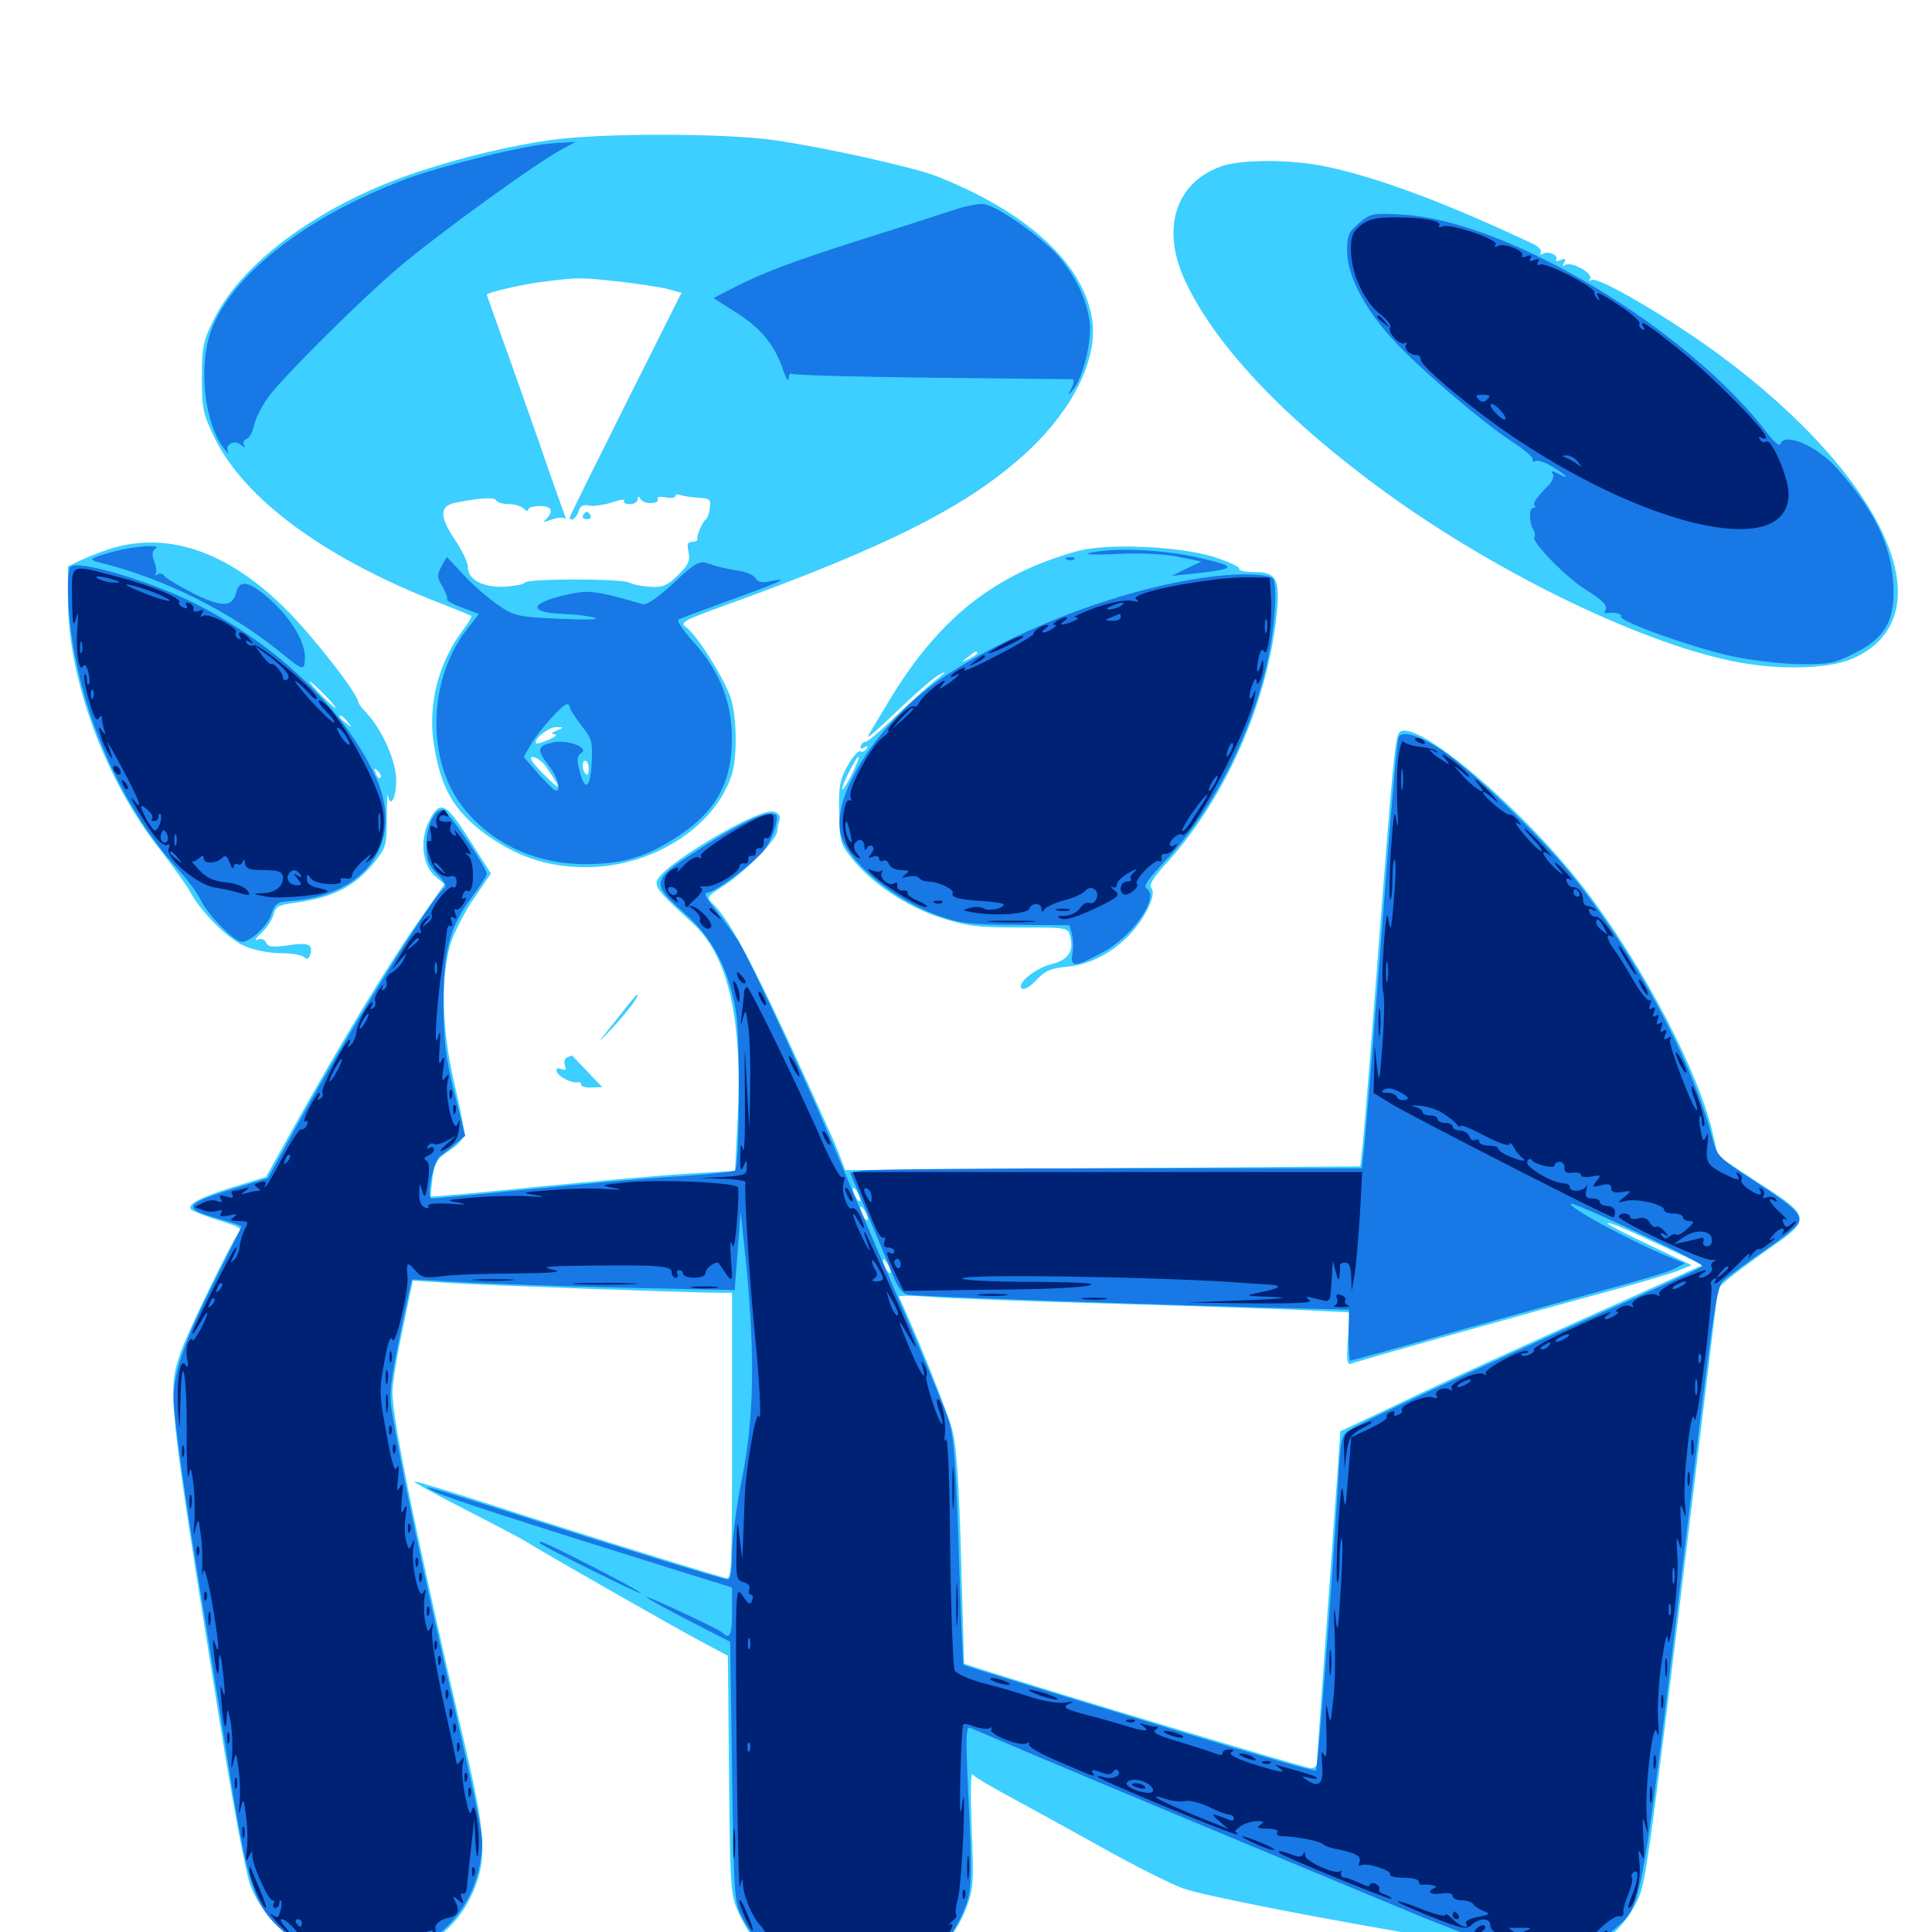 <svg xmlns="http://www.w3.org/2000/svg" viewBox="0 -1000 1000 1000">
	<path fill="#3ccfff" d="M285.156 -927.539C264.453 -924.609 241.211 -919.141 217.773 -911.523C167.773 -895.312 125.586 -865.039 110.742 -834.766C105.078 -823.438 104.492 -820.312 104.492 -804.492C104.492 -788.281 105.078 -785.742 111.133 -773.242C126.562 -741.602 168.164 -711.133 226.562 -688.281C235.742 -684.766 243.555 -681.445 243.945 -681.25C244.336 -680.859 242.578 -677.734 239.844 -674.219C226.953 -657.227 221.289 -635.352 224.609 -614.453C228.125 -592.578 234.57 -581.055 249.609 -569.531C266.406 -556.836 283.008 -551.172 302.93 -551.172C336.914 -550.977 369.336 -571.289 378.516 -598.242C381.836 -607.617 381.445 -629.688 377.93 -639.648C374.219 -649.805 360.352 -671.875 355.078 -675.391C351.758 -677.734 353.711 -678.906 374.414 -686.328C461.328 -717.773 501.953 -738.477 532.422 -766.797C555.273 -788.281 567.969 -813.867 565.43 -833.594C561.719 -862.695 532.422 -890.039 484.766 -908.789C472.852 -913.477 427.148 -923.633 400.195 -927.539C374.609 -931.055 311.719 -931.25 285.156 -927.539ZM320.117 -854.297C330.273 -853.125 341.797 -851.367 345.703 -850.391L352.734 -848.438L323.828 -790.82C308.008 -759.18 294.922 -732.812 294.922 -732.227C294.922 -729.492 298.438 -731.836 299.414 -735.156C300.195 -738.086 301.758 -739.062 305.078 -738.281C307.617 -737.891 312.891 -738.672 316.992 -740.039C320.898 -741.406 323.633 -741.797 323.047 -740.82C322.461 -739.844 323.828 -739.062 325.977 -739.062C328.32 -739.062 330.078 -740.234 330.078 -741.602C330.078 -743.359 330.469 -743.359 331.641 -741.602C332.422 -740.234 334.961 -739.453 337.305 -739.648C339.648 -739.648 341.016 -740.625 340.43 -741.797C339.844 -742.773 341.406 -743.164 344.531 -742.578C347.266 -741.992 349.609 -742.383 349.609 -743.164C349.609 -744.141 350.781 -744.336 352.344 -743.75C353.906 -743.164 358.203 -742.578 361.719 -742.383C367.383 -741.992 368.164 -741.406 367.383 -737.109C367.188 -734.375 366.211 -731.836 365.43 -731.25C363.672 -730.078 360.547 -723.047 360.938 -721.094C361.133 -720.117 359.961 -719.531 358.203 -719.531C355.859 -719.531 355.469 -718.164 356.445 -714.062C357.227 -709.766 356.25 -707.422 350.781 -702.148C345.312 -696.875 342.969 -695.898 336.719 -696.289C332.422 -696.484 327.539 -697.461 325.781 -698.438C321.289 -700.586 273.047 -700.586 271.68 -698.438C271.094 -697.461 266.211 -696.68 261.133 -696.289C249.805 -695.898 242.188 -700 242.188 -706.445C242.188 -708.789 239.062 -715.43 235.156 -721.094C227.344 -732.812 227.539 -738.281 235.938 -739.844C249.023 -742.383 255.664 -742.773 256.836 -741.016C257.422 -739.844 260.547 -739.062 263.477 -739.062C266.406 -739.062 269.727 -738.086 271.094 -736.719C272.461 -735.352 273.438 -735.156 273.438 -736.328C273.438 -737.305 276.172 -738.086 279.297 -738.086C285.547 -738.086 286.719 -735.547 282.812 -731.445C280.664 -729.492 281.25 -729.492 285.352 -731.055C288.281 -732.031 291.211 -732.422 292.188 -731.641C292.969 -730.859 292.969 -732.031 291.992 -734.18C291.211 -736.328 285.352 -752.539 279.297 -770.312C273.047 -788.086 264.453 -812.5 259.961 -824.805C255.664 -837.109 251.953 -847.266 251.953 -847.461C251.953 -848.633 271.68 -853.125 282.031 -854.297C299.609 -856.445 300.195 -856.445 320.117 -854.297ZM288.086 -621.875C285.352 -620.703 285.156 -620.117 287.109 -619.922C288.672 -619.922 287.5 -618.555 284.18 -617.188C281.055 -615.82 277.93 -614.844 277.539 -615.234C275.586 -616.992 284.18 -623.828 287.891 -623.633C291.992 -623.633 291.992 -623.438 288.086 -621.875ZM282.812 -602.93C291.406 -590.234 290.82 -589.648 280.273 -600.391C275 -605.859 273.633 -608.203 275.781 -608.203C277.539 -608.203 280.664 -605.859 282.812 -602.93ZM304.688 -601.953C304.688 -599.609 304.102 -598.438 303.32 -599.219C301.172 -601.172 300.977 -606.25 302.93 -606.25C303.906 -606.25 304.688 -604.297 304.688 -601.953ZM301.758 -733.203C301.172 -732.227 301.953 -731.25 303.711 -731.25C305.469 -731.25 306.25 -732.227 305.664 -733.203C305.078 -734.375 304.102 -735.156 303.711 -735.156C303.32 -735.156 302.344 -734.375 301.758 -733.203ZM632.031 -913.867C608.008 -905.273 600.586 -880.859 614.062 -853.32C630.078 -819.922 666.211 -782.031 717.773 -744.727C776.367 -702.344 852.539 -665.625 900.781 -657.031C922.266 -653.125 946.875 -653.906 958.594 -658.984C1008.398 -680.469 977.148 -751.953 889.648 -816.602C863.477 -835.742 827.148 -857.031 823.828 -855.078C822.461 -854.297 822.266 -854.492 823.047 -855.859C824.609 -858.594 813.281 -864.844 810.156 -862.891C808.789 -861.914 808.594 -862.305 809.57 -864.062C810.742 -866.016 810.352 -866.406 807.812 -865.43C806.055 -864.648 804.883 -864.844 805.469 -865.82C806.836 -867.969 801.172 -870.312 798.438 -868.555C797.266 -867.969 796.875 -868.164 797.461 -869.336C798.242 -870.508 796.289 -872.461 793.359 -873.828C749.023 -894.727 713.281 -908.203 685.938 -913.867C668.359 -917.578 642.188 -917.578 632.031 -913.867ZM59.961 -716.797C54.883 -715.43 47.266 -712.5 42.969 -710.547L35.156 -706.836V-689.844C35.156 -648.438 54.492 -595.898 83.203 -559.766C89.844 -551.172 96.68 -541.602 98.242 -538.672C103.711 -528.32 117.773 -514.062 126.562 -510.352C131.25 -508.203 139.648 -506.641 145.312 -506.641C150.977 -506.641 156.445 -505.664 157.617 -504.492C158.984 -503.125 159.961 -503.711 160.742 -506.445C161.914 -511.523 159.18 -512.305 148.047 -510.547C140.82 -509.57 138.672 -509.961 137.695 -512.109C137.109 -513.672 135.352 -514.453 133.398 -513.672C131.445 -512.891 132.422 -514.453 135.352 -517.188C138.086 -519.727 141.016 -524.023 141.602 -526.758C142.578 -530.664 144.336 -531.641 151.953 -532.617C172.461 -535.352 183.594 -541.016 194.141 -554.102C199.805 -561.133 200.195 -562.891 200.195 -576.562C200.195 -584.57 200.391 -589.844 200.781 -588.086C202.148 -581.445 205.078 -587.109 205.078 -596.289C205.078 -605.859 197.852 -622.266 189.648 -631.055C187.305 -633.398 185.547 -635.938 185.547 -636.328C185.547 -640.43 163.086 -669.336 149.023 -683.594C119.727 -713.281 89.258 -724.609 59.961 -716.797ZM167.969 -640.43C171.68 -636.719 174.219 -633.594 173.633 -633.594C173.047 -633.594 169.727 -636.719 166.016 -640.43C162.305 -644.141 159.766 -647.266 160.352 -647.266C160.938 -647.266 164.258 -644.141 167.969 -640.43ZM179.883 -626.367C182.422 -623.242 182.227 -623.047 179.297 -625.586C177.344 -626.953 175.781 -628.516 175.781 -628.906C175.781 -630.469 177.344 -629.492 179.883 -626.367ZM196.875 -597.461C196.289 -596.875 195.117 -597.852 194.531 -599.805C193.359 -602.539 193.555 -602.734 195.508 -600.977C196.875 -599.609 197.461 -598.047 196.875 -597.461ZM557.227 -714.648C515.625 -702.93 487.305 -681.055 462.109 -640.43C455.078 -628.906 449.219 -619.141 449.219 -618.555C449.219 -617.969 456.641 -624.414 465.625 -633.203C474.609 -641.797 483.984 -649.805 486.523 -650.977C490.039 -652.734 489.648 -652.148 485.352 -648.828C482.227 -646.484 472.852 -638.086 464.453 -630.078C456.25 -622.07 448.828 -615.82 448.047 -616.016C447.07 -616.211 446.094 -615.234 445.508 -613.867C445.117 -612.5 445.703 -612.109 447.266 -613.086C449.023 -614.062 449.414 -613.867 448.438 -612.305C447.656 -611.133 446.289 -610.547 445.312 -611.133C444.336 -611.719 441.406 -608.398 438.867 -603.906C434.766 -596.68 433.984 -593.164 434.375 -579.492C434.57 -564.844 434.961 -563.086 440.625 -556.055C451.172 -542.773 469.336 -530.664 486.914 -525C500.977 -520.508 506.055 -519.922 527.93 -519.922C552.344 -519.922 552.734 -519.922 553.906 -515.43C555.859 -507.422 553.125 -503.32 544.336 -500.977C535.547 -498.828 525.586 -490.43 529.102 -488.281C530.273 -487.5 533.594 -489.648 536.523 -492.773C541.016 -497.656 543.945 -498.828 552.148 -499.609C564.258 -500.586 576.758 -507.227 585.938 -517.578C593.945 -526.758 598.633 -537.695 595.898 -540.43C594.531 -541.797 596.875 -545.703 603.516 -552.93C632.812 -584.961 654.297 -632.031 660.156 -676.562C663.086 -699.609 661.523 -703.906 649.414 -703.906C644.336 -703.906 640.82 -704.688 641.406 -705.664C641.992 -706.445 636.133 -709.18 628.32 -711.719C610.156 -717.383 572.461 -718.945 557.227 -714.648ZM505.859 -661.914C505.859 -661.523 503.906 -660.156 501.562 -658.984C497.266 -656.836 497.266 -657.031 500.781 -659.766C504.883 -663.086 505.859 -663.477 505.859 -661.914ZM441.016 -599.414C438.672 -594.727 436.523 -591.016 435.938 -591.406C435.156 -592.383 442.969 -608.203 444.336 -608.203C444.922 -608.203 443.359 -604.297 441.016 -599.414ZM724.023 -620.508C722.07 -617.578 720.508 -600 713.672 -511.523C709.961 -462.109 706.25 -416.016 705.469 -408.984L704.102 -396.289L570.898 -395.312L437.5 -394.336L433.398 -405.078C431.055 -410.938 419.531 -436.328 408.008 -461.328C387.5 -505.273 377.344 -523.828 369.336 -531.836C365.43 -535.742 365.625 -535.742 375 -541.797C385.742 -548.828 402.344 -565.625 402.344 -569.922C402.344 -571.484 402.93 -574.023 403.516 -575.586C404.102 -577.539 403.125 -579.102 400.586 -579.883C392.773 -582.227 339.844 -550.586 339.844 -543.359C339.844 -539.648 342.578 -536.719 358.203 -522.461C376.758 -505.664 384.375 -473.242 381.836 -421.484L380.469 -393.945L356.836 -392.578C343.75 -391.797 308.398 -388.672 278.32 -385.742C248.242 -382.617 223.438 -380.469 223.047 -380.664C222.852 -380.859 223.242 -385.156 223.828 -390.234C225 -398.242 226.172 -400.195 232.617 -404.492C237.5 -407.617 240.234 -410.938 240.234 -413.672C240.234 -416.016 237.891 -427.93 234.961 -440.234C228.711 -467.188 228.125 -493.75 233.008 -510.938C234.961 -517.188 240.43 -527.93 245.312 -534.961L254.102 -547.852L242.969 -565.43C230.664 -584.766 227.734 -586.133 222.07 -575C217.188 -565.43 218.555 -552.148 225.195 -546.484L230.078 -542.383L216.602 -523.047C201.367 -501.367 178.125 -463.086 153.906 -419.922L137.695 -390.82L120.508 -385.547C103.125 -380.078 96.289 -376.367 99.023 -373.828C99.805 -373.047 105.469 -370.898 111.328 -368.945C125 -364.648 125.586 -364.258 123.242 -361.523C119.727 -357.031 97.266 -310.938 93.555 -300.195C86.523 -279.492 86.719 -277.344 114.453 -104.297C120.508 -66.211 127.344 -30.078 129.492 -24.414C134.57 -10.742 147.656 3.516 161.719 10.352C190.82 24.609 229.102 11.523 243.359 -17.578C252.148 -35.547 251.953 -48.047 241.602 -92.578C215.625 -204.297 203.125 -264.844 203.125 -279.492C203.125 -283.594 205.469 -298.242 208.398 -311.914L213.672 -337.109L232.227 -335.938C249.414 -334.766 357.617 -330.859 372.656 -330.859H378.906V-256.445C378.906 -186.719 378.711 -182.227 375.586 -183.203C355.078 -189.062 285.938 -210.742 255.664 -220.703C234.57 -227.539 216.016 -233.203 214.648 -233.203C213.281 -233.203 225.195 -226.562 241.406 -218.359C257.422 -210.156 271.484 -202.734 272.461 -201.953C275.391 -199.805 350.781 -156.641 364.648 -149.414L376.758 -142.969L377.344 -81.055C377.93 -21.68 378.125 -18.945 382.422 -9.766C389.062 4.883 398.828 15.43 412.5 22.852C423.633 28.906 426.172 29.492 440.43 29.297C453.32 29.297 458.008 28.32 467.188 23.828C481.25 17.188 494.531 2.539 500 -12.109C503.906 -22.266 504.102 -25.586 502.93 -53.516C502.344 -70.117 502.344 -82.812 503.32 -81.641C504.102 -80.469 512.891 -75.195 522.461 -70.117C532.227 -64.844 553.906 -52.93 570.703 -43.555C587.5 -34.18 606.445 -24.609 612.695 -22.461C623.242 -18.75 683.789 -6.836 748.047 3.906C763.672 6.641 780.273 10.156 784.961 11.719C808.203 20.117 833.594 9.375 846.289 -13.867C851.953 -24.609 851.562 -21.484 877.148 -233.008L889.258 -333.398L895.117 -338.477C898.438 -341.211 907.422 -347.852 914.844 -353.125C937.891 -368.945 937.695 -370.117 910.352 -387.695L889.258 -401.562L886.719 -412.5C879.688 -444.531 850.586 -500.195 819.922 -540.234C787.109 -582.812 730.273 -630.469 724.023 -620.508ZM445.312 -378.711C445.312 -377.734 444.336 -378.125 443.359 -379.688C442.383 -381.25 441.406 -383.594 441.406 -384.57C441.406 -385.742 442.383 -385.156 443.359 -383.594C444.336 -382.031 445.312 -379.883 445.312 -378.711ZM449.219 -368.945C449.219 -367.969 448.242 -368.359 447.266 -369.922C446.289 -371.484 445.312 -373.828 445.312 -374.805C445.312 -375.977 446.289 -375.391 447.266 -373.828C448.242 -372.266 449.219 -370.117 449.219 -368.945ZM865.039 -352.93L881.445 -345.312L858.203 -334.766C787.305 -302.93 746.094 -284.18 721.484 -272.266L693.75 -259.18L692.578 -241.797C684.375 -127.539 681.641 -89.648 681.641 -87.5C681.641 -85.938 680.273 -84.766 678.516 -84.766C675.977 -84.766 546.484 -123.633 506.836 -136.328L499.023 -138.867L497.461 -193.359C496.484 -230.859 495.117 -251.562 492.969 -259.57C490.82 -268.359 474.609 -308.789 465.234 -328.906C465.039 -329.492 472.461 -329.492 481.836 -328.711C491.406 -327.93 533.398 -326.367 575.195 -325.195C617.188 -324.023 661.914 -322.461 675 -321.875L698.633 -320.703L697.656 -306.836C696.875 -295.508 697.266 -293.359 699.414 -294.141C703.711 -295.898 795.703 -321.68 829.883 -330.859C846.484 -335.352 863.477 -340.43 867.773 -341.992L875.586 -345.117L853.906 -355.469C841.797 -361.133 832.031 -366.211 832.031 -366.797C832.031 -367.969 840.039 -364.648 865.039 -352.93ZM460.938 -341.602C460.938 -340.625 459.961 -341.016 458.984 -342.578C458.008 -344.141 457.031 -346.484 457.031 -347.461C457.031 -348.633 458.008 -348.047 458.984 -346.484C459.961 -344.922 460.938 -342.773 460.938 -341.602ZM318.75 -471.875C308.398 -458.984 308.398 -458.789 317.383 -468.359C325 -476.562 331.445 -485.156 329.688 -485.156C329.297 -485.156 324.414 -479.102 318.75 -471.875ZM293.555 -452.734C292.188 -452.148 291.797 -450.195 292.383 -448.633C293.359 -446.289 292.773 -445.703 290.43 -446.68C288.281 -447.461 287.695 -447.07 288.281 -445.117C289.453 -442.383 296.289 -439.062 299.414 -439.844C300.195 -440.039 300.781 -439.453 300.781 -438.477C300.781 -437.695 303.32 -436.914 306.25 -437.109L311.719 -437.305L303.906 -445.508C299.414 -450.195 295.898 -453.906 295.898 -453.711C295.898 -453.711 294.922 -453.125 293.555 -452.734Z"/>
	<path fill="#1878e5" d="M280.273 -925.195C263.867 -922.852 227.344 -913.672 210.938 -907.617C157.617 -887.891 117.383 -855.859 108.398 -826.172C102.734 -807.031 106.445 -779.492 116.406 -767.188C117.969 -765.234 118.75 -764.648 117.969 -766.211C116.211 -769.922 121.289 -772.656 124.805 -769.727C126.758 -768.164 127.344 -768.164 126.367 -769.531C125.586 -770.898 126.172 -772.266 127.734 -772.852C129.102 -773.438 130.859 -776.562 131.445 -779.688C132.031 -782.812 135.156 -789.258 138.477 -793.945C144.531 -802.93 186.328 -844.531 205.859 -861.133C226.758 -878.906 277.734 -915.82 291.406 -923.047L297.852 -926.562L291.992 -926.172C288.867 -926.172 283.594 -925.586 280.273 -925.195ZM116.797 -771.289C117.383 -771.875 116.797 -773.438 115.43 -774.805C113.477 -776.562 113.281 -776.367 114.453 -773.633C115.039 -771.68 116.211 -770.703 116.797 -771.289ZM493.945 -891.406C488.086 -889.453 467.578 -882.812 448.242 -876.758C409.57 -864.453 394.727 -858.789 379.492 -850.977L369.336 -845.703L380.664 -838.477C393.75 -830.273 400.586 -821.875 405.078 -809.375C406.641 -804.492 408.008 -802.148 408.203 -804.102C408.203 -806.055 408.984 -807.031 410.156 -806.445C411.133 -805.859 443.945 -804.883 482.812 -804.492C521.875 -804.102 554.492 -803.711 555.273 -803.711C556.055 -803.516 555.859 -801.562 554.688 -799.219C552.539 -794.922 552.539 -794.727 555.664 -798.633C560.547 -804.883 565.039 -822.656 564.062 -832.812C562.891 -843.945 557.031 -856.836 547.852 -867.383C539.648 -876.953 515.82 -893.75 509.18 -894.336C506.641 -894.727 499.805 -893.359 493.945 -891.406ZM703.516 -884.57C698.047 -880.078 697.266 -878.125 697.266 -870.117C697.266 -857.812 705.664 -841.406 719.922 -825.391C733.203 -810.547 766.211 -782.227 782.227 -771.68C788.672 -767.578 793.75 -763.281 793.359 -762.109C793.164 -761.133 793.75 -760.742 794.727 -761.328C795.703 -762.109 799.805 -760.742 803.516 -758.398C810.938 -754.102 813.281 -751.172 806.445 -754.883C803.32 -756.445 802.539 -756.445 803.711 -754.688C804.492 -753.516 803.516 -750.781 801.562 -748.828C795.117 -742.383 793.164 -739.453 794.336 -738.281C795.117 -737.695 794.727 -737.109 793.555 -737.109C791.406 -737.109 791.406 -729.492 793.555 -725.977C794.531 -724.609 794.727 -722.656 794.141 -721.875C792.773 -719.531 810.547 -701.172 820.312 -695.117C829.688 -689.258 832.422 -686.523 830.859 -683.984C830.273 -683.008 830.469 -682.422 831.445 -682.617C835.547 -683.398 840.039 -682.227 839.062 -680.859C837.695 -678.516 874.805 -665.234 895.508 -660.547C905.273 -658.398 920.898 -656.445 930.664 -656.25C946.68 -656.055 949.609 -656.641 959.961 -661.914C976.172 -669.922 981.25 -679.492 979.883 -699.023C978.32 -718.945 970.117 -735.742 950.977 -757.422C940.625 -769.141 923.633 -776.562 921.484 -770.117C921.094 -768.945 918.164 -771.289 915.039 -775.391C874.609 -829.102 780.859 -885.547 726.562 -888.867C710.547 -889.844 709.57 -889.648 703.516 -884.57ZM63.477 -715.625C59.18 -714.648 53.516 -713.086 50.781 -712.109C46.094 -710.352 46.289 -710.156 54.688 -708.008C85.938 -700 119.336 -683.203 144.531 -662.891C157.227 -652.539 157.617 -652.539 157.812 -659.57C158.008 -667.773 150.586 -680.078 139.453 -690.039C128.906 -699.219 124.023 -700.195 122.266 -693.359C120.312 -685.547 114.844 -685.547 99.805 -692.969C92.383 -696.875 85.742 -700.781 84.961 -701.953C84.375 -703.125 82.617 -703.32 81.445 -702.734C80.078 -701.953 79.688 -701.953 80.469 -702.734C81.25 -703.711 80.859 -706.641 79.883 -709.375C78.516 -712.891 78.711 -714.844 80.469 -716.016C83.594 -717.969 74.219 -717.773 63.477 -715.625ZM563.477 -713.672C560.352 -713.086 566.797 -712.695 578.125 -713.281C590.43 -713.867 603.32 -713.281 610.156 -711.719L621.875 -709.375L614.062 -705.664L606.445 -701.953L618.164 -703.125C640.43 -705.664 640.82 -706.641 620.508 -711.328C601.758 -715.625 575.977 -716.797 563.477 -713.672ZM228.516 -706.836C226.172 -702.539 226.172 -700.977 229.102 -696.289C230.859 -693.164 231.836 -690.43 231.445 -689.844C230.859 -689.258 234.375 -687.305 239.062 -685.547L247.852 -682.227L241.211 -673.633C221.484 -647.656 220.703 -606.445 239.453 -582.422C254.297 -563.281 277.539 -552.539 303.711 -552.734C322.656 -552.734 335.547 -556.836 351.562 -567.578C371.875 -581.055 379.883 -597.07 378.711 -622.07C377.734 -639.453 371.484 -653.906 358.203 -668.555C353.516 -673.828 350.195 -678.711 351.172 -679.297C352.148 -679.883 364.258 -684.375 378.125 -689.453C404.102 -698.828 409.766 -701.367 399.023 -699.219C394.727 -698.242 392.383 -698.633 391.211 -700.586C390.43 -702.148 386.523 -703.906 382.812 -704.492C374.609 -705.859 371.484 -706.641 365.625 -708.594C361.914 -709.766 359.18 -708.203 348.438 -698.047C340.039 -690.234 334.375 -686.523 332.422 -687.305C330.859 -687.891 323.828 -689.844 316.992 -691.602C306.25 -694.141 302.734 -694.336 293.359 -692.188C273.828 -687.891 273.047 -682.812 291.992 -682.227C297.461 -682.031 304.492 -681.25 307.617 -680.273C311.133 -679.297 304.102 -679.102 290.234 -679.688C268.164 -680.664 266.211 -681.055 258.008 -686.719C253.125 -690.039 244.922 -697.07 240.039 -702.344L231.25 -711.719ZM294.922 -633.789C294.922 -633.008 297.656 -628.906 300.781 -624.609C306.25 -617.969 306.836 -616.016 306.25 -605.469C305.664 -591.992 302.734 -589.844 300 -600.977C298.438 -606.641 298.633 -608.789 300.781 -610.156C305.469 -613.086 292.969 -617.578 285.742 -615.625C277.93 -613.672 277.734 -611.914 284.18 -603.516C288.867 -597.461 290.625 -590.43 287.695 -590.82C286.719 -590.82 282.812 -594.922 278.516 -599.609L271.094 -608.203L275 -615.039C279.492 -622.461 291.211 -635.547 293.555 -635.547C294.336 -635.547 294.922 -634.766 294.922 -633.789ZM552.344 -710.352C550.781 -710.938 551.367 -711.523 553.516 -711.523C555.664 -711.719 556.836 -711.133 556.055 -710.547C555.469 -709.961 553.711 -709.766 552.344 -710.352ZM36.523 -706.641C34.18 -704.297 34.961 -681.836 38.086 -664.453C45.508 -622.07 65.625 -579.297 91.602 -550.586C96.68 -545.312 102.344 -537.5 104.297 -533.398C108.203 -525.781 121.484 -512.5 125.195 -512.5C129.688 -512.5 138.477 -520.703 140.43 -526.758C142.383 -532.422 143.555 -533.203 150 -533.594C189.844 -536.328 209.57 -564.648 194.531 -597.656C178.711 -632.227 143.75 -666.016 101.562 -687.305C77.539 -699.414 40.43 -710.352 36.523 -706.641ZM628.906 -701.758C584.18 -696.484 527.93 -675.586 489.062 -650C455.664 -627.93 429.492 -588.086 435.352 -567.578C439.648 -553.125 462.695 -534.18 486.328 -525.781C497.07 -522.07 503.125 -521.289 526.367 -521.289L553.516 -521.094L554.883 -516.406C555.469 -513.672 555.664 -509.18 555.078 -506.25C553.906 -499.219 556.25 -499.219 570.703 -507.031C586.328 -515.234 600.391 -535.742 593.555 -540.039C591.602 -541.211 593.945 -544.531 601.953 -553.125C628.32 -580.664 649.609 -623.242 657.227 -663.477C660.352 -680.078 661.133 -699.219 658.594 -700.781C655.078 -702.93 642.383 -703.32 628.906 -701.758ZM724.023 -618.555C723.047 -616.797 720.703 -590.234 712.891 -488.086C709.57 -446.289 706.445 -408.203 705.859 -403.711L704.883 -395.312H579.492C510.547 -395.312 450.977 -394.727 447.07 -394.141L440.039 -392.969L449.609 -370.117C454.883 -357.617 460.742 -343.75 462.5 -339.062C464.648 -333.789 467.188 -330.469 469.727 -329.883C473.633 -329.102 563.477 -325.781 653.32 -323.242L698.242 -322.07L698.047 -308.984C698.047 -301.562 698.438 -295.703 698.828 -295.703C699.414 -295.703 725 -302.734 755.664 -311.523C786.328 -320.117 822.852 -330.273 836.523 -333.984C850.195 -337.695 863.867 -341.797 866.797 -343.359L872.07 -346.094L867.188 -348.047C847.266 -355.859 811.133 -375.195 813.086 -376.953C813.477 -377.539 829.492 -370.703 848.242 -361.719C867.188 -352.93 882.031 -345.117 881.25 -344.531C880.469 -343.75 856.641 -332.812 828.125 -320.117C765.625 -292.188 704.297 -263.672 698.242 -259.766C694.336 -257.227 693.75 -254.883 692.578 -231.836C689.844 -185.352 682.227 -84.57 681.055 -83.594C680.469 -83.008 649.414 -91.992 612.109 -103.32C574.609 -114.844 533.789 -127.148 521.484 -131.055C509.18 -134.766 498.828 -138.086 498.633 -138.281C498.438 -138.477 497.266 -164.453 496.289 -196.094C494.922 -240.43 493.75 -256.25 491.211 -264.453C489.258 -270.312 479.102 -295.117 468.555 -319.531C458.008 -343.945 443.164 -378.711 435.742 -396.68C422.07 -430.078 389.844 -500 382.422 -512.5C380.078 -516.211 374.805 -523.438 370.703 -528.711C365.82 -534.57 364.062 -537.891 365.82 -537.891C370.117 -537.891 391.406 -554.102 396.289 -560.938C398.438 -564.258 400.977 -569.531 401.562 -572.852C402.734 -578.125 402.344 -578.906 398.633 -578.906C393.164 -578.906 379.102 -571.68 358.398 -558.203C337.5 -544.531 337.109 -542.383 354.102 -527.539C368.945 -514.453 377.539 -497.852 381.055 -475.391C383.203 -460.742 382.812 -396.68 380.469 -394.141C379.688 -393.555 366.992 -392.188 352.148 -391.211C337.305 -390.43 302.734 -387.305 275.391 -384.57C248.047 -381.836 224.609 -379.688 223.438 -379.688C220.312 -379.688 224.414 -399.609 227.93 -401.758C229.297 -402.539 232.812 -405.273 235.547 -407.812L240.82 -412.109L235.156 -434.57C230.664 -452.539 229.688 -461.328 229.492 -480.273C229.492 -508.008 232.812 -520.508 244.336 -535.742C248.438 -541.211 251.953 -546.68 251.953 -547.656C251.953 -550.977 231.641 -580.859 229.102 -580.859C224.609 -580.859 220.703 -572.266 220.703 -562.695C220.703 -554.883 221.68 -552.344 226.367 -547.461C229.492 -544.336 231.25 -541.406 230.273 -540.625C224.023 -536.914 175.391 -457.812 147.852 -406.836L138.672 -390.234L121.68 -384.961C94.922 -376.758 93.75 -374.609 113.281 -369.141C119.727 -367.383 125 -365.43 125 -365.234C125 -364.844 118.75 -352.344 111.328 -337.5C95.898 -307.227 89.844 -289.844 89.844 -276.367C89.844 -266.992 96.094 -222.266 104.492 -171.68C107.227 -155.664 113.281 -117.383 118.164 -86.719C128.125 -23.242 131.836 -12.5 147.461 0.195C185.938 31.836 242.773 9.766 249.023 -38.867C250.391 -49.805 250.977 -47.266 229.492 -141.406C215.82 -201.367 208.008 -239.258 202.93 -268.945C201.367 -278.516 201.953 -284.18 207.031 -308.789C210.156 -324.414 213.086 -337.5 213.281 -337.695C213.672 -337.891 223.633 -337.305 235.352 -336.523C247.266 -335.742 284.57 -334.375 318.555 -333.594L380.273 -332.227L381.836 -352.539L383.398 -372.852L386.328 -344.531C390.82 -297.852 390.234 -266.016 384.18 -235.352C381.25 -221.094 378.906 -203.125 378.906 -195.898C378.906 -187.305 378.125 -182.422 376.758 -182.422C374.414 -182.422 317.383 -200 262.695 -217.578C220.898 -230.859 215.234 -232.422 225.781 -227.539C233.008 -224.219 268.75 -212.695 353.125 -186.328L378.906 -178.32V-165.625C378.906 -153.516 377.734 -151.172 374.023 -154.883C371.68 -157.031 332.617 -175.195 334.766 -173.242C335.547 -172.266 345.703 -166.797 357.031 -160.938L377.93 -150.195L378.906 -82.812C379.883 -16.992 380.078 -15.234 384.375 -7.031C410.938 42.578 477.734 40.039 499.023 -11.328C503.125 -20.898 503.32 -28.32 501.172 -71.875C499.805 -101.367 500 -106.641 502.148 -105.664C503.711 -105.078 512.305 -101.367 521.484 -97.461C541.211 -88.867 704.297 -20.898 735.938 -7.812C763.281 3.32 796.094 14.844 800.586 14.844C810.352 14.844 825.195 8.203 833.984 0C851.172 -16.211 847.461 5.469 879.688 -262.305C886.914 -321.68 888.867 -333.789 891.797 -336.914C893.945 -338.867 902.93 -345.508 911.914 -351.758C921.094 -358.008 929.297 -364.453 930.469 -366.406C933.203 -371.094 929.688 -374.609 907.812 -388.867C890.43 -400.195 888.672 -401.758 886.719 -409.375C876.172 -450.781 846.484 -506.055 813.086 -547.656C797.07 -567.383 761.719 -601.367 746.289 -611.719C734.766 -619.336 725.977 -622.07 724.023 -618.555ZM279.492 -201.172C282.031 -199.023 330.859 -174.805 331.641 -175.391C332.422 -176.172 282.422 -201.953 280.078 -201.953C279.297 -201.953 279.102 -201.562 279.492 -201.172Z"/>
	<path fill="#002274" d="M704.297 -883.398C700.195 -880.078 699.219 -877.734 699.219 -870.703C699.219 -858.789 706.055 -843.945 714.062 -837.695C717.773 -834.766 720.312 -831.641 719.531 -830.664C717.969 -827.93 724.609 -820.898 727.148 -822.461C728.125 -823.047 728.516 -822.656 727.734 -821.484C726.562 -819.336 729.688 -816.211 733.398 -816.211C734.57 -816.211 735.352 -815.234 735.352 -813.867C735.352 -810.352 762.891 -787.5 784.18 -773.242C856.055 -725.195 925.781 -710.938 925.781 -744.336C925.781 -752.734 916.992 -773.047 914.258 -771.484C913.281 -770.703 911.719 -771.289 910.938 -772.461C910.156 -774.023 910.352 -774.219 911.719 -773.438C913.086 -772.656 914.062 -772.852 914.062 -773.633C914.062 -777.148 887.891 -803.711 870.508 -817.969C852.93 -832.227 847.656 -835.547 850.781 -830.469C851.562 -829.102 851.367 -828.906 849.805 -829.688C848.633 -830.469 848.047 -831.836 848.633 -832.617C849.023 -833.594 844.727 -837.5 838.867 -841.406C827.539 -849.023 825.195 -849.805 827.344 -846.094C828.125 -844.531 827.93 -844.141 826.953 -845.117C825.977 -846.094 825.195 -847.656 825.195 -848.828C825.195 -851.562 800.391 -864.258 797.266 -863.086C795.703 -862.5 795.312 -863.086 796.094 -864.453C797.07 -866.016 796.484 -866.211 794.141 -865.43C791.992 -864.453 791.211 -864.844 792.188 -866.406C793.164 -867.969 792.578 -868.164 790.234 -867.383C788.477 -866.602 787.305 -866.797 787.891 -867.773C789.453 -870.117 778.125 -874.609 775.195 -872.656C773.828 -871.875 773.242 -872.07 774.219 -873.438C775.781 -875.977 751.172 -884.375 746.875 -882.812C745.312 -882.227 744.336 -882.422 744.922 -883.398C746.484 -885.742 736.328 -887.5 721.68 -887.5C712.305 -887.5 708.398 -886.523 704.297 -883.398ZM769.922 -793.359C768.164 -791.602 766.992 -791.602 765.234 -793.359C763.477 -795.117 763.867 -795.703 767.578 -795.703C771.289 -795.703 771.68 -795.117 769.922 -793.359ZM779.297 -783.398C779.297 -782.227 777.539 -783.008 775.391 -784.961C773.242 -786.914 771.484 -789.453 771.484 -790.43C771.484 -791.602 773.242 -790.82 775.391 -788.867C777.539 -786.914 779.297 -784.375 779.297 -783.398ZM816.602 -761.133C818.945 -758.008 818.945 -757.812 816.406 -759.766C814.844 -760.938 812.109 -762.5 810.547 -763.086C808.008 -764.062 808.203 -764.258 810.742 -764.258C812.5 -764.453 815.234 -762.891 816.602 -761.133ZM845.117 -747.656C845.898 -748.242 844.727 -748.828 842.578 -748.633C840.43 -748.633 839.844 -748.047 841.406 -747.461C842.773 -746.875 844.531 -747.07 845.117 -747.656ZM712.891 -835.938C712.891 -835.547 714.453 -833.984 716.406 -832.617C719.336 -830.078 719.531 -830.273 716.992 -833.398C714.453 -836.523 712.891 -837.5 712.891 -835.938ZM37.305 -689.844C37.5 -677.344 37.891 -675 39.258 -679.492C40.43 -683.984 40.625 -683.008 40.039 -675C39.062 -663.086 40.82 -651.562 42.969 -655.078C43.945 -656.445 44.922 -655.469 45.703 -652.148C46.484 -649.219 46.68 -646.289 45.898 -645.703C45.312 -645.117 44.922 -646.289 44.922 -648.242C44.922 -650.195 44.336 -651.367 43.75 -650.781C43.164 -650 44.141 -644.141 46.094 -637.5C48.242 -629.492 50 -626.367 50.977 -628.125C52.148 -629.883 52.734 -629.883 52.734 -628.32C52.734 -627.148 53.32 -624.414 53.906 -622.461C54.883 -619.531 54.688 -619.336 52.734 -621.875C50.977 -624.219 50.781 -623.828 51.953 -619.922C52.539 -617.188 54.492 -612.891 56.055 -610.156C57.617 -607.422 58.398 -606.836 57.812 -608.789C57.227 -610.547 56.25 -613.672 55.469 -615.625C54.883 -617.383 58.398 -611.523 63.281 -602.344C72.461 -585.156 74.414 -579.297 69.141 -585.938C64.844 -591.211 74.023 -575.391 79.688 -567.773C82.227 -564.258 85.352 -561.914 86.523 -562.695C87.695 -563.477 88.086 -562.695 87.305 -560.742C85.547 -556.055 101.953 -542.188 111.133 -540.625C115.039 -540.039 120.508 -538.867 123.633 -537.891C126.562 -536.914 128.906 -536.523 128.906 -537.109C128.906 -540.039 123.047 -542.969 116.211 -543.359C110.742 -543.945 106.836 -545.703 103.516 -549.219C100.781 -552.148 98.828 -554.297 99.414 -554.102C99.805 -553.711 101.367 -554.492 102.93 -555.664C104.688 -557.422 105.469 -557.227 105.469 -555.664C105.469 -552.734 111.914 -552.93 114.844 -555.859C116.602 -557.617 117.578 -557.031 118.945 -553.32C119.922 -550.781 120.898 -549.805 120.898 -551.172C121.094 -552.539 121.875 -553.32 122.852 -552.734C123.828 -551.953 125.195 -552.734 125.586 -553.906C126.367 -555.469 126.758 -555.273 126.758 -553.32C126.953 -551.172 128.711 -550 131.836 -549.805C134.57 -549.609 138.867 -549.609 141.602 -549.414C144.727 -549.219 146.484 -548.047 146.484 -545.898C146.484 -541.016 142.578 -537.891 135.938 -537.695C130.469 -537.5 130.664 -537.305 137.695 -535.938C144.141 -534.57 167.383 -536.719 169.531 -538.672C169.727 -539.062 167.578 -539.844 164.453 -540.43C160.938 -541.211 158.789 -542.773 158.789 -544.922C158.789 -547.852 158.984 -547.852 161.133 -545.117C163.477 -541.992 178.32 -541.211 176.367 -544.336C175.781 -545.312 176.953 -545.703 178.906 -545.312C181.055 -544.922 182.422 -545.703 182.227 -546.875C182.031 -548.047 184.57 -551.562 188.086 -554.688C191.406 -557.812 192.969 -558.594 191.406 -556.445C188.672 -552.93 188.672 -552.734 191.797 -555.078C196.875 -559.18 199.805 -570.312 198.242 -580.078C196.094 -595.312 171.875 -637.109 165.234 -637.5C164.062 -637.5 165.82 -634.961 168.945 -631.641C172.07 -628.516 173.828 -625.977 172.656 -625.977C171.68 -626.172 166.016 -631.641 160.156 -638.086C154.297 -644.727 151.172 -648.828 153.32 -647.266C155.469 -645.703 158.789 -642.578 160.547 -640.43C162.5 -638.281 163.867 -637.5 164.062 -638.672C164.062 -641.992 134.375 -666.992 131.445 -666.016C130.078 -665.43 128.516 -666.016 127.734 -667.188C126.758 -668.555 127.344 -668.75 129.102 -667.773C131.445 -666.211 131.445 -666.602 129.102 -669.336C126.172 -673.047 122.07 -673.828 124.219 -670.312C125 -668.945 124.805 -668.75 123.242 -669.531C122.07 -670.312 121.484 -671.68 122.07 -672.656C123.633 -675 107.812 -683.008 105.078 -681.25C103.711 -680.273 103.516 -680.664 104.492 -682.422C105.664 -684.375 105.273 -684.766 102.93 -683.789C100.977 -683.008 99.805 -683.398 100.195 -684.766C100.391 -685.938 99.414 -687.305 97.852 -687.891C96.289 -688.477 95.703 -687.891 96.484 -686.523C97.461 -685.156 96.68 -684.766 94.922 -685.547C93.164 -686.133 92.188 -687.5 92.773 -688.281C94.141 -690.43 77.93 -697.07 59.766 -701.758C35.938 -708.008 37.109 -708.594 37.305 -689.844ZM58.594 -700C62.5 -698.828 62.695 -698.438 59.57 -698.438C57.422 -698.438 53.906 -699.023 51.758 -700C46.875 -702.148 51.953 -702.148 58.594 -700ZM83.008 -691.992C87.305 -690.039 89.062 -688.672 86.914 -689.062C83.008 -689.648 74.414 -692.773 67.383 -696.094C60.156 -699.609 74.609 -695.703 83.008 -691.992ZM42.383 -662.5C41.797 -661.133 41.406 -662.109 41.406 -664.844C41.406 -667.578 41.797 -668.555 42.383 -667.383C42.773 -666.016 42.773 -663.672 42.383 -662.5ZM147.07 -653.516C149.414 -650.977 150 -649.219 148.633 -648.242C147.461 -647.656 146.484 -648.047 146.484 -649.219C146.484 -651.758 141.602 -657.227 140.43 -656.25C140.039 -655.859 137.891 -657.812 135.742 -660.547L132.031 -665.625L137.695 -661.523C141.016 -659.375 145.117 -655.664 147.07 -653.516ZM48.242 -639.062C47.656 -637.5 47.07 -638.086 47.07 -640.234C46.875 -642.383 47.461 -643.555 48.047 -642.773C48.633 -642.188 48.828 -640.43 48.242 -639.062ZM179.883 -617.578C181.445 -614.648 181.445 -614.062 179.883 -614.844C178.711 -615.625 176.758 -617.969 175.586 -620.312C174.023 -623.242 174.023 -623.828 175.586 -623.047C176.758 -622.266 178.711 -619.922 179.883 -617.578ZM77.148 -580.078C78.711 -578.711 79.297 -576.953 78.711 -576.172C77.93 -575.586 78.516 -575 79.688 -575C81.055 -575 82.031 -575.977 82.031 -577.344C82.031 -578.516 82.422 -579.102 83.008 -578.711C84.57 -576.953 81.641 -569.141 79.883 -570.312C77.539 -571.68 71.875 -582.812 73.242 -582.812C74.023 -582.812 75.781 -581.641 77.148 -580.078ZM196.68 -570.703C196.289 -568.164 195.898 -569.727 195.898 -574.023C195.703 -578.32 196.094 -580.273 196.68 -578.516C197.07 -576.562 197.07 -573.047 196.68 -570.703ZM86.719 -564.844C84.961 -562.109 82.227 -565.234 83.398 -568.359C84.18 -570.703 84.961 -570.898 86.133 -568.945C86.914 -567.578 87.109 -565.625 86.719 -564.844ZM91.211 -562.891C90.625 -561.523 90.234 -562.5 90.234 -565.234C90.234 -567.969 90.625 -568.945 91.211 -567.773C91.602 -566.406 91.602 -564.062 91.211 -562.891ZM91.992 -556.055C94.531 -552.93 94.336 -552.734 91.406 -555.273C89.453 -556.641 87.891 -558.203 87.891 -558.594C87.891 -560.156 89.453 -559.18 91.992 -556.055ZM155.469 -547.266C156.445 -545.898 156.055 -545.703 154.102 -546.68C151.758 -548.242 151.758 -547.852 154.102 -545.117C156.445 -542.188 156.25 -541.797 153.711 -541.797C150 -541.797 147.656 -544.922 149.414 -547.656C150.977 -550.195 153.711 -550.195 155.469 -547.266ZM626.953 -699.805C603.906 -696.875 585.156 -691.992 588.086 -689.844C590.039 -688.477 589.453 -688.281 585.742 -689.062C582.812 -689.648 575.195 -688.281 567.188 -685.547C559.766 -682.812 555.078 -680.664 556.641 -680.469C558.594 -680.273 558.398 -679.688 555.664 -678.516C550.391 -676.172 547.266 -676.172 550.781 -678.516C552.344 -679.492 552.93 -680.469 551.758 -680.469C549.219 -680.469 543.359 -676.562 545.898 -676.562C548.438 -676.562 542.578 -672.656 540.039 -672.656C539.062 -672.656 539.453 -673.633 541.016 -674.609C542.578 -675.586 543.164 -676.562 541.992 -676.562C539.453 -676.562 534.766 -673.438 534.961 -671.875C535.156 -671.289 526.758 -666.211 516.406 -660.938C506.25 -655.469 498.438 -651.953 499.023 -653.32C500.195 -654.883 499.414 -654.883 496.289 -653.32C494.141 -651.953 492.188 -650.586 492.188 -650C492.188 -649.414 493.164 -649.609 494.141 -650.195C498.828 -653.125 495.508 -649.414 490.82 -646.094C485.547 -642.773 485.352 -642.773 488.281 -646.289C490.039 -648.633 488.281 -647.852 483.984 -644.727C480.078 -641.602 476.367 -637.891 475.781 -636.328C475.195 -634.766 473.828 -633.789 473.047 -634.375C472.07 -634.961 468.359 -632.422 464.844 -628.711C461.133 -625 458.984 -621.875 459.766 -621.875C460.742 -621.875 459.375 -620.117 456.641 -618.164C450.586 -613.281 438.672 -591.406 440.234 -587.5C440.82 -585.938 440.625 -585.156 439.648 -585.742C438.477 -586.328 437.109 -583.008 436.523 -578.32C435.156 -569.531 438.477 -559.375 443.75 -556.25C445.703 -555.078 445.508 -555.664 443.75 -558.008C442.188 -559.766 441.602 -562.109 442.383 -563.281C444.336 -566.406 447.266 -565.625 447.461 -561.914C447.461 -559.766 448.047 -559.375 448.633 -560.938C449.023 -562.109 450.391 -562.695 451.367 -562.109C452.539 -561.523 452.344 -559.961 450.977 -558.203C449.023 -555.859 449.219 -555.664 451.953 -556.641C453.711 -557.227 455.078 -556.836 455.078 -555.469C455.078 -554.297 456.055 -553.906 457.031 -554.492C458.203 -555.078 459.57 -554.297 460.156 -552.734C460.742 -550.977 463.672 -549.609 466.602 -549.609C470.703 -549.609 471.094 -549.219 468.75 -547.461C466.406 -545.703 466.602 -545.508 470.117 -546.289C472.656 -546.875 475.195 -546.484 475.781 -545.508C476.367 -544.531 478.516 -543.75 480.469 -543.75C485.547 -543.75 494.141 -539.648 493.164 -537.695C491.797 -535.547 497.266 -534.18 509.18 -533.594C514.844 -533.203 519.531 -532.422 519.531 -531.836C519.531 -529.688 511.133 -528.125 508.984 -529.883C507.812 -530.664 504.688 -530.859 501.953 -530.078C497.656 -528.906 497.852 -528.711 504.883 -527.539C516.406 -525.781 531.836 -526.953 532.812 -529.688C533.789 -532.812 539.062 -532.812 539.062 -529.688C539.062 -527.734 539.453 -527.734 540.625 -529.297C541.406 -530.664 545.898 -532.617 550.781 -533.984C555.664 -535.156 560.547 -537.5 561.719 -538.867C564.453 -542.383 569.336 -539.258 567.578 -534.961C566.992 -533.203 565.234 -532.031 563.867 -532.617C562.305 -533.203 560.156 -531.836 558.984 -529.883C557.617 -527.734 554.297 -526.172 551.172 -525.977C547.07 -525.977 546.68 -525.586 549.414 -524.414C551.758 -523.633 557.812 -525.586 566.602 -529.688C579.297 -535.742 580.078 -536.523 576.758 -539.258C574.805 -540.82 574.414 -541.602 575.781 -540.82C576.953 -540.234 578.125 -540.82 578.125 -542.188C578.125 -543.75 581.055 -546.484 584.57 -548.438C587.891 -550.195 589.258 -550.586 587.5 -549.023C585.547 -547.461 584.57 -545.703 585.352 -545.117C585.938 -544.336 585.156 -543.75 583.398 -543.75C580.078 -543.75 578.711 -538.867 581.641 -537.109C583.594 -535.938 590.039 -540.82 588.477 -542.578C586.719 -544.336 597.852 -555.664 600 -554.297C600.977 -553.711 601.367 -554.297 601.172 -555.859C600.781 -557.227 601.562 -558.203 602.93 -558.008C604.102 -557.812 606.25 -558.984 607.812 -560.742C609.57 -563.086 609.57 -563.672 608.008 -562.5C606.641 -561.719 605.469 -561.914 605.469 -562.891C605.469 -565.43 610.547 -569.336 611.914 -567.969C615.43 -564.453 646.289 -622.461 649.219 -638.477C650.195 -643.164 650 -643.555 648.633 -640.43C646.289 -635.352 646.094 -640.82 648.438 -646.289C649.609 -649.023 650.195 -649.219 650.391 -647.266C650.781 -642.969 654.102 -650.977 653.906 -656.055C653.906 -659.18 653.516 -658.984 652.344 -655.078C650.391 -649.219 650 -654.102 651.758 -660.547C652.539 -663.672 653.32 -664.453 654.297 -662.695C656.445 -659.57 658.594 -678.516 657.812 -691.211L657.227 -700.977L648.438 -701.172C643.555 -701.367 633.984 -700.781 626.953 -699.805ZM631.445 -696.68C632.617 -697.266 631.25 -697.656 627.93 -697.656C624.805 -697.656 623.633 -697.266 625.586 -696.68C627.344 -696.289 630.078 -696.289 631.445 -696.68ZM606.055 -692.773C607.227 -693.359 606.25 -693.75 603.516 -693.75C600.781 -693.75 599.805 -693.359 601.172 -692.773C602.344 -692.383 604.688 -692.383 606.055 -692.773ZM580.078 -686.328C578.516 -685.352 575.781 -684.57 574.219 -684.57C572.266 -684.57 572.656 -685.156 575.195 -686.328C580.469 -688.672 583.594 -688.672 580.078 -686.328ZM580.078 -680.469C580.078 -679.492 578.125 -678.516 575.781 -678.711C571.484 -678.711 571.484 -678.906 575.195 -680.469C577.344 -681.445 579.297 -682.227 579.688 -682.227C579.883 -682.422 580.078 -681.641 580.078 -680.469ZM655.664 -673.242C655.078 -671.289 654.688 -672.461 654.688 -675.586C654.688 -678.906 655.078 -680.273 655.664 -679.102C656.055 -677.734 656.055 -675 655.664 -673.242ZM556.055 -671.484C556.836 -672.07 555.664 -672.656 553.516 -672.461C551.367 -672.461 550.781 -671.875 552.344 -671.289C553.711 -670.703 555.469 -670.898 556.055 -671.484ZM472.656 -633.008C472.656 -632.617 470.312 -630.273 467.383 -627.539L461.914 -622.852L466.602 -628.32C471.094 -633.203 472.656 -634.57 472.656 -633.008ZM636.914 -610.742C634.57 -606.836 634.18 -608.008 635.938 -613.086C636.719 -614.844 637.695 -615.82 638.086 -615.234C638.672 -614.844 638.086 -612.695 636.914 -610.742ZM628.906 -594.531C627.734 -592.383 626.367 -590.625 625.781 -590.625C625.391 -590.625 625.781 -592.383 626.953 -594.531C628.125 -596.68 629.492 -598.438 630.078 -598.438C630.469 -598.438 630.078 -596.68 628.906 -594.531ZM622.266 -583.789C620.508 -581.055 617.773 -576.758 616.016 -574.023C614.258 -571.289 612.305 -569.336 611.914 -569.922C611.523 -570.312 613.867 -574.805 617.383 -579.688C624.023 -589.062 627.734 -592.188 622.266 -583.789ZM440.234 -568.164C441.211 -563.867 441.016 -563.086 439.453 -565.234C438.477 -566.797 437.5 -569.922 437.5 -571.875C437.5 -576.953 438.672 -575.391 440.234 -568.164ZM529.492 -530.273C531.445 -531.445 530.859 -532.031 526.953 -532.031C521.094 -532.031 519.922 -531.055 524.023 -529.492C525.586 -528.906 527.93 -529.297 529.492 -530.273ZM519.141 -666.602C515.039 -664.453 511.719 -662.305 511.719 -661.914C511.719 -660.938 527.148 -668.164 529.102 -669.922C531.445 -672.07 525.586 -670.117 519.141 -666.602ZM504.688 -657.812C501.172 -655.078 501.172 -654.883 505.469 -657.031C507.812 -658.203 509.766 -659.57 509.766 -659.961C509.766 -661.523 508.789 -661.133 504.688 -657.812ZM723.828 -608.203C723.047 -602.734 722.852 -591.016 723.242 -582.227C723.828 -573.047 723.633 -569.922 722.852 -575C721.875 -582.031 721.289 -579.102 719.922 -559.766C719.141 -546.484 718.945 -535.156 719.531 -534.57C720.117 -533.789 720.703 -538.477 720.703 -544.727C720.703 -550.977 721.289 -555.664 721.875 -554.883C722.656 -554.297 722.461 -545.117 721.484 -534.57C720.312 -519.336 719.727 -516.992 718.75 -523.242C717.969 -529.102 717.383 -525.977 716.211 -510.352C715.43 -499.023 715.234 -488.086 716.016 -486.328C716.602 -484.57 716.602 -472.852 715.625 -460.156C714.062 -439.648 713.867 -438.281 712.695 -448.047L711.523 -458.789L711.328 -446.68L710.938 -434.375L719.336 -429.102C727.539 -423.828 832.812 -369.922 834.961 -369.922C835.547 -369.922 835.938 -371.289 835.938 -372.852C835.938 -374.414 834.18 -375.781 832.031 -375.781C829.883 -375.781 828.125 -376.758 828.125 -377.734C828.125 -378.906 826.367 -379.688 824.023 -379.688C820.898 -379.688 820.312 -380.664 821.094 -384.18C821.68 -386.523 821.68 -387.305 821.094 -386.133C819.727 -383.203 812.5 -382.812 812.5 -385.547C812.5 -386.719 811.133 -387.5 809.57 -387.5C803.711 -387.5 789.453 -395.898 790.43 -398.633C791.016 -400.195 792.188 -400.586 792.773 -399.609C794.336 -397.266 804.688 -394.727 804.688 -396.875C804.688 -397.852 805.859 -398.633 807.422 -398.633C808.789 -398.633 809.961 -397.266 809.766 -395.508C809.57 -393.359 810.938 -392.578 814.062 -392.969C816.406 -393.359 818.359 -392.773 818.359 -391.797C818.359 -390.82 820.703 -390.43 823.828 -391.016C828.711 -391.992 828.906 -391.797 826.367 -388.672C823.828 -385.547 824.023 -385.352 828.711 -386.523C832.617 -387.5 833.984 -387.109 833.984 -384.961C833.984 -383.008 835.547 -382.422 839.453 -383.008C844.531 -383.789 844.727 -383.789 840.82 -380.469C836.914 -377.344 836.914 -377.344 841.992 -378.516C847.656 -379.688 861.328 -376.562 861.328 -373.828C861.328 -372.656 863.477 -371.875 866.211 -371.875C868.945 -371.875 871.094 -371.094 871.094 -369.922C871.094 -368.945 872.656 -367.969 874.414 -367.969C877.148 -367.969 876.953 -367.188 873.242 -363.867C870.898 -361.523 868.359 -360.352 867.773 -360.938C867.188 -361.523 865.43 -361.133 864.062 -359.961C862.5 -358.594 861.328 -358.789 860.156 -360.352C859.18 -361.914 859.57 -362.109 861.523 -361.133C863.867 -359.57 863.867 -359.961 861.523 -362.695C860.156 -364.453 858.203 -365.43 857.227 -365.039C856.445 -364.453 854.883 -365.43 853.906 -367.188C852.734 -369.336 850.586 -370.117 847.852 -369.336C845.703 -368.75 843.75 -369.141 843.75 -370.117C843.75 -371.094 842.383 -371.875 840.82 -371.875C839.258 -371.875 837.891 -371.094 837.891 -370.312C837.891 -367.773 881.055 -347.656 885.742 -347.852C887.891 -348.047 888.477 -347.656 887.109 -347.07C885.938 -346.484 885.352 -345.312 885.938 -344.141C887.305 -342.188 883.398 -338.672 879.883 -338.672C878.906 -338.672 879.297 -339.648 880.859 -340.625C886.133 -343.945 881.445 -342.773 869.336 -337.5C862.5 -334.57 858.008 -331.445 858.789 -330.273C859.57 -329.102 858.984 -328.906 857.617 -329.688C854.492 -331.641 843.359 -327.148 845.117 -324.414C845.703 -323.242 845.312 -323.047 844.141 -323.828C842.773 -324.609 840.234 -324.219 838.477 -323.242C836.523 -322.07 835.938 -321.094 836.914 -321.094C839.453 -321.094 833.789 -317.188 831.055 -317.188C830.078 -317.188 830.469 -318.164 832.031 -319.336C836.523 -322.461 832.227 -320.898 811.914 -311.523C801.562 -306.836 793.555 -302.344 793.945 -301.562C795.117 -299.805 789.062 -297.07 787.5 -298.633C786.914 -299.219 787.695 -299.609 789.062 -299.609C790.43 -299.609 791.211 -300 790.625 -300.586C788.867 -302.539 767.773 -291.211 768.945 -289.258C769.727 -288.086 769.141 -287.891 767.773 -288.867C764.648 -290.625 749.805 -283.984 751.367 -281.445C751.953 -280.273 751.562 -280.078 750.391 -280.664C747.461 -282.617 741.992 -280.078 743.555 -277.539C744.336 -276.367 743.555 -275.977 741.406 -276.758C737.891 -278.125 724.219 -272.461 725.586 -270.117C726.172 -269.336 725.195 -268.164 723.438 -267.578C721.875 -266.992 721.094 -267.188 721.68 -268.359C722.266 -269.531 721.484 -269.727 719.922 -269.141C718.164 -268.555 717.188 -267.383 717.773 -266.406C718.164 -265.625 714.258 -263.086 708.984 -260.547L699.414 -256.055L697.852 -236.328C696.484 -218.945 696.289 -217.773 695.312 -226.367C694.531 -233.594 693.945 -229.297 692.578 -209.18C691.797 -194.336 691.602 -181.641 692.188 -181.055C692.773 -180.273 693.359 -185.352 693.359 -192.188C693.359 -199.023 693.945 -204.102 694.531 -203.516C695.117 -202.734 694.922 -191.016 693.945 -177.148C692.578 -154.492 692.188 -153.125 691.211 -163.867C690.43 -170.312 690.234 -165.82 690.82 -153.906C691.211 -141.992 691.016 -126.562 690.039 -119.727C688.672 -107.227 688.672 -107.227 687.109 -115.039C686.328 -119.922 686.133 -116.211 686.523 -105.273C686.914 -93.555 686.523 -89.062 685.352 -91.602C683.984 -94.531 683.789 -92.969 684.375 -86.328C685.156 -76.367 682.617 -74.219 675.781 -79.102C673.438 -80.664 673.828 -80.859 677.344 -79.883C679.688 -79.297 681.641 -79.102 681.641 -79.688C681.641 -80.273 678.125 -81.641 673.633 -82.812C669.336 -83.984 664.258 -85.547 662.5 -85.938C659.57 -86.914 659.57 -86.719 662.109 -84.961C666.602 -81.836 662.891 -82.422 648.047 -87.109C639.648 -89.844 635.742 -91.992 637.305 -92.969C638.867 -93.945 638.672 -94.531 636.328 -94.531C634.375 -94.531 632.812 -93.75 632.812 -92.578C632.812 -91.406 631.25 -91.406 628.516 -92.578C625.977 -93.555 617.578 -96.289 609.57 -98.633C599.805 -101.562 596.094 -103.32 597.852 -104.492C599.609 -105.664 599.805 -106.25 598.242 -106.25C597.07 -106.25 594.336 -106.836 592.383 -107.422C589.453 -108.398 589.453 -108.203 591.797 -106.445C595.898 -103.516 591.797 -103.711 581.641 -107.031C576.953 -108.398 568.945 -110.742 563.477 -112.109C550.781 -115.43 549.219 -116.406 553.906 -118.359C556.445 -119.336 555.664 -119.531 551.562 -118.75C547.852 -118.164 540.625 -119.336 533.984 -121.484C527.539 -123.633 516.406 -126.953 509.18 -128.711C501.953 -130.664 495.117 -133.594 494.141 -135.352C493.359 -137.109 492.188 -165.43 491.797 -198.438C491.602 -231.445 490.625 -256.836 489.648 -255.078C488.867 -253.125 488.672 -254.297 489.062 -258.008C490.039 -263.867 486.914 -277.344 485.156 -275.586C484.57 -275.195 485.156 -272.266 486.328 -269.336C487.5 -266.406 488.086 -263.477 487.695 -263.086C486.328 -261.719 478.32 -285.938 479.492 -287.891C480.078 -288.867 479.688 -291.406 478.516 -293.164C476.758 -296.094 476.562 -295.898 477.734 -291.797C479.883 -283.984 476.367 -288.867 471.289 -300.977C464.258 -317.578 464.062 -319.141 469.727 -309.375C472.461 -304.492 474.414 -301.953 473.828 -303.516C472.266 -308.789 448.828 -361.133 447.656 -362.109C447.07 -362.695 447.266 -361.523 447.852 -359.766C451.367 -350.586 450.781 -350.391 446.484 -359.18C441.211 -369.727 439.844 -375.977 444.336 -367.969C447.656 -362.109 448.242 -363.867 445.117 -370.703C443.75 -373.438 441.992 -375.195 441.211 -374.609C438.672 -373.047 435.156 -383.398 436.719 -388.086C437.5 -390.43 437.109 -391.406 435.938 -390.625C434.961 -390.039 430.469 -397.852 425.781 -408.594C414.062 -435.547 388.086 -489.062 386.719 -489.062C385.938 -489.062 385.352 -487.891 385.156 -486.719C385.156 -485.352 384.57 -480.273 383.984 -475.391C383.203 -469.141 383.398 -468.359 384.375 -472.461C385.938 -477.93 385.938 -477.93 387.305 -468.75C388.086 -463.477 388.477 -449.414 388.281 -437.5L387.891 -415.82L386.523 -439.258C385.352 -462.305 385.352 -462.305 385.547 -431.445C385.742 -414.258 385.352 -402.344 384.57 -405.078C383.594 -408.789 383.203 -407.812 383.203 -401.172C383.008 -394.531 383.594 -393.359 384.766 -396.289C386.328 -400 386.523 -400 386.523 -395.898C386.719 -391.992 385.547 -391.602 374.609 -390.82L362.305 -390.234L374.609 -389.844C381.445 -389.648 386.523 -388.672 385.938 -387.891C384.961 -386.133 387.695 -341.016 390.43 -312.305C393.164 -286.133 394.336 -262.695 392.773 -266.992C391.406 -270.898 386.133 -240.625 385.547 -226.367C385.352 -222.07 384.961 -212.891 384.766 -205.859L384.18 -193.164L382.812 -203.906C381.641 -214.258 381.445 -213.867 381.25 -198.438C380.859 -183.398 381.25 -182.031 384.961 -181.055C387.305 -180.469 388.477 -178.906 387.891 -177.344C387.305 -175.781 387.695 -174.609 388.672 -174.609C389.648 -174.609 390.039 -173.242 389.258 -171.484C388.477 -169.141 387.305 -169.531 384.375 -174.023C380.664 -179.492 380.664 -178.711 381.25 -98.633C381.641 -54.297 382.422 -20.312 383.008 -23.438C384.18 -28.125 384.375 -28.32 384.57 -24.609C384.766 -18.75 389.648 -7.227 393.555 -3.516C395.117 -1.758 396.484 0.781 396.484 2.539C396.484 5.078 395.898 5.078 393.164 2.93C390.234 0.781 390.43 0.977 393.359 4.688C397.07 8.984 399.609 10.547 397.461 7.227C396.875 6.25 397.266 4.883 398.438 4.102C399.414 3.516 400.586 4.297 400.586 5.859C401.172 11.914 401.367 12.695 404.297 15.234C406.641 17.383 406.641 17.188 404.297 13.867C402.93 11.719 404.297 12.891 407.812 16.211C411.133 19.727 414.648 22.656 415.43 22.656C416.211 22.656 415.234 21.289 413.281 19.727C408.398 16.016 410.156 16.016 416.992 19.531C420.312 21.289 421.289 22.656 419.531 23.047C418.164 23.633 422.266 25.195 428.516 26.562C437.891 28.516 442.383 28.516 451.953 26.367C458.594 25 462.305 23.438 460.156 23.047C457.422 22.461 458.594 21.289 464.844 18.555C474.414 14.258 475.391 14.062 473.438 17.188C472.656 18.555 472.852 18.75 474.414 17.969C475.586 17.188 475.977 15.625 475.391 14.453C474.609 13.281 475.391 11.719 476.758 10.742C480.664 8.203 482.812 8.594 481.25 11.328C480.469 12.695 481.445 12.305 483.594 10.547C488.672 6.055 495.508 -5.664 491.992 -3.906C490.43 -3.125 490.82 -3.711 492.578 -5.273C494.531 -6.836 495.508 -8.398 494.922 -8.984C494.336 -9.766 494.727 -13.477 495.898 -17.578C496.875 -21.875 498.047 -37.109 498.633 -51.562C499.219 -68.75 499.023 -73.828 498.047 -66.211C496.875 -58.008 496.68 -62.305 497.07 -80.469C497.461 -94.922 498.047 -107.031 498.633 -107.422C499.023 -108.008 501.758 -107.422 504.688 -106.25C507.617 -105.273 510.938 -104.883 512.109 -105.469C513.281 -106.25 513.672 -105.859 513.086 -104.883C511.523 -102.344 528.32 -95.703 531.445 -97.656C532.812 -98.438 533.203 -98.242 532.617 -97.07C532.031 -96.094 538.281 -92.383 546.484 -88.867C567.383 -79.883 567.188 -79.883 565.625 -82.422C564.648 -84.18 565.625 -84.18 569.531 -82.812C573.438 -81.25 575.195 -81.25 576.172 -83.008C577.148 -84.375 578.125 -84.57 578.906 -83.203C580.469 -80.664 575.195 -78.711 570.898 -80.273C568.945 -80.859 567.773 -80.859 568.359 -80.273C570.312 -78.125 639.258 -49.609 640.234 -50.586C640.82 -51.172 640.43 -51.562 639.648 -51.562C638.672 -51.562 639.648 -52.93 641.797 -54.492C643.75 -56.055 647.656 -57.227 650.391 -57.422C654.297 -57.422 654.688 -57.031 652.344 -55.469C650.195 -54.102 650.977 -53.516 655.859 -53.516C659.766 -53.516 661.914 -52.734 661.133 -51.562C660.547 -50.586 661.523 -49.609 663.477 -49.609C670.898 -49.414 682.617 -47.266 684.766 -45.508C685.938 -44.531 688.477 -43.555 690.625 -43.164C701.562 -41.016 704.688 -39.453 703.711 -36.328C702.93 -34.57 703.32 -33.789 704.492 -34.57C707.031 -36.133 720.898 -31.836 719.531 -29.688C718.945 -28.906 722.07 -28.125 726.367 -28.125C730.859 -28.125 734.375 -27.148 734.375 -26.172C734.375 -25 734.961 -24.414 735.938 -24.414C739.453 -25 744.922 -23.828 742.773 -22.852C738.086 -21.094 740.234 -18.945 746.094 -19.922C749.609 -20.508 751.953 -19.922 751.953 -18.555C751.953 -17.383 754.102 -16.406 756.641 -16.406C759.375 -16.406 762.109 -15.43 762.695 -14.258C763.477 -13.086 766.016 -11.523 768.164 -10.742C771.68 -9.375 771.289 -8.984 765.039 -7.812C760.938 -7.031 758.203 -5.664 758.789 -4.492C760.938 -1.172 755.859 -2.734 751.953 -6.641C749.805 -8.789 748.047 -9.766 748.047 -8.789C748.047 -7.812 742.578 -9.18 736.133 -11.719C729.492 -14.453 723.828 -16.211 723.438 -15.82C723.047 -15.43 730.664 -11.914 740.625 -8.008C756.641 -1.562 758.984 -1.172 761.719 -3.711C766.211 -7.617 771.484 -7.422 771.484 -3.125C771.484 -0.781 774.609 1.367 781.641 3.906C788.477 6.25 790.82 7.812 789.062 8.984C785.742 11.133 798.047 13.672 804.883 12.305C807.812 11.914 806.25 11.328 801.367 11.133C796.68 11.133 792.969 10.156 792.969 9.375C792.969 8.398 798.047 8.398 804.102 9.18C810.938 10.156 816.406 9.961 818.164 8.789C820.898 7.031 820.703 6.836 817.773 7.812C815.625 8.594 814.648 8.203 815.625 6.836C816.211 5.664 818.555 5.078 820.508 5.664C822.656 6.25 823.828 6.055 823.242 5.273C821.875 2.93 834.961 -8.789 838.086 -8.203C839.648 -7.812 840.625 -8.789 840.234 -10.156C840.039 -11.523 841.211 -15.82 842.773 -19.531C844.336 -23.438 845.312 -27.344 844.727 -28.125C844.141 -29.102 844.531 -30.273 845.703 -31.055C848.438 -32.812 848.047 -27.148 844.922 -19.336C843.359 -15.625 842.383 -12.5 842.969 -12.5C845.898 -12.5 849.414 -26.953 848.633 -35.352C847.852 -42.578 848.047 -43.555 849.609 -39.844C850.977 -36.328 851.172 -38.672 850.586 -48.633C850 -59.375 850.195 -60.742 851.562 -55.469C853.125 -49.805 853.125 -50.391 852.344 -59.375C851.172 -74.023 855.664 -111.523 857.617 -103.32C858.594 -100 858.789 -102.734 858.203 -110.156C857.812 -117.188 858.594 -130.859 860.156 -140.43C861.914 -151.953 862.891 -155.664 863.281 -151.172C863.477 -147.266 864.844 -152.539 866.406 -163.867C867.773 -174.609 868.75 -188.672 868.164 -195.117C867.578 -204.102 867.773 -205.469 869.141 -200.977C870.312 -196.68 870.703 -199.023 870.117 -209.766C869.531 -220.703 869.727 -222.852 871.094 -218.555C872.656 -213.672 872.852 -214.258 872.07 -222.07C870.898 -233.984 875.391 -273.828 876.953 -265.625C877.539 -262.109 879.688 -274.414 882.422 -296.289C884.961 -316.406 886.328 -333.789 885.742 -334.766C885.156 -335.742 885.742 -337.109 886.914 -337.891C888.477 -338.867 888.672 -338.477 887.695 -336.523C885.547 -333.008 893.945 -339.648 901.172 -347.266C904.297 -350.586 906.055 -351.953 905.469 -350.391C904.492 -348.438 905.078 -348.633 906.836 -350.781C908.398 -352.734 909.961 -353.906 910.352 -353.516C910.742 -352.93 913.281 -354.297 916.016 -356.641C918.75 -358.789 919.531 -359.766 917.969 -358.984C915.43 -357.617 915.43 -358.008 917.773 -360.742C920.898 -364.648 924.805 -365.234 922.656 -361.719C921.875 -360.352 923.047 -360.938 925.391 -362.891C930.078 -366.992 931.445 -369.922 926.953 -366.211C924.805 -364.453 924.023 -364.648 923.047 -366.992C922.266 -369.141 922.656 -369.727 924.414 -368.75C925.586 -368.164 924.414 -369.727 921.484 -372.266C916.016 -377.148 914.062 -381.055 918.359 -378.516C919.727 -377.734 919.922 -377.93 919.141 -379.297C918.359 -380.469 916.406 -380.859 914.648 -380.273C912.695 -379.492 911.914 -379.883 912.891 -381.25C913.477 -382.422 913.086 -383.984 911.914 -384.766C910.352 -385.547 910.156 -385.352 910.938 -383.984C912.891 -380.664 909.766 -381.055 904.688 -384.766C902.344 -386.328 900.781 -388.477 901.367 -389.453C901.953 -390.43 901.367 -391.797 900.195 -392.578C898.633 -393.359 898.438 -393.164 899.219 -391.797C901.172 -388.672 899.414 -388.867 891.992 -392.578C883.594 -396.875 882.617 -398.828 883.789 -408.008C884.375 -413.086 884.18 -414.453 883.203 -411.914C881.641 -408.789 881.25 -409.18 880.273 -414.844C879.492 -418.359 879.297 -421.68 879.883 -422.266C880.469 -422.852 880.859 -421.68 880.859 -419.727C880.859 -417.773 881.445 -416.602 882.031 -417.383C882.617 -417.969 881.641 -423.047 879.883 -428.516C878.125 -433.984 876.172 -438.086 875.781 -437.695C875.195 -437.305 875.781 -434.375 876.953 -431.445C878.125 -428.516 878.711 -425.781 878.32 -425.391C876.953 -424.023 863.086 -459.961 864.453 -461.914C865.43 -463.477 865.039 -463.672 863.281 -462.695C861.328 -461.523 860.938 -461.914 861.914 -464.453C862.891 -466.602 862.5 -467.383 860.938 -466.406C859.375 -465.43 859.18 -466.016 859.961 -468.359C860.938 -470.508 860.547 -471.289 858.984 -470.312C857.422 -469.336 857.227 -469.922 858.008 -472.266C858.984 -474.414 858.594 -475.195 857.031 -474.219C855.469 -473.242 855.273 -473.828 856.055 -476.172C857.031 -478.32 856.641 -479.102 855.078 -478.125C853.516 -477.148 853.32 -477.734 854.102 -480.078C854.883 -481.836 854.688 -483.008 853.711 -482.227C852.734 -481.641 849.023 -486.328 845.508 -492.383C841.992 -498.633 837.5 -505.859 835.547 -508.398C831.641 -513.672 830.859 -517.383 834.375 -515.234C835.742 -514.453 834.766 -516.602 832.227 -519.922C829.883 -523.242 826.953 -525.977 825.781 -525.586C824.609 -525.391 823.242 -526.367 822.656 -527.93C822.07 -529.688 822.656 -530.078 824.414 -529.102C825.977 -528.125 826.562 -528.32 825.586 -529.297C824.609 -530.273 822.852 -531.055 821.68 -531.055C820.312 -531.055 819.336 -532.617 819.336 -534.375C819.336 -538.086 816.992 -540.82 814.062 -540.82C812.891 -540.82 811.523 -541.992 810.938 -543.555C810.352 -545.312 810.938 -545.703 812.695 -544.727C814.258 -543.75 813.281 -545.508 810.742 -548.242C804.883 -554.688 802.539 -555.273 807.812 -549.219C809.766 -546.68 808.594 -547.266 805.078 -550.391C798.633 -556.445 796.289 -561.719 802.344 -557.227C804.102 -555.859 802.148 -558.398 797.852 -562.891C793.75 -567.383 789.844 -571.094 789.258 -571.094C788.672 -571.094 790.82 -568.555 793.945 -565.234C797.07 -562.109 798.828 -559.375 797.656 -559.57C796.68 -559.57 792.773 -563.281 789.062 -567.773C785.352 -572.07 783.594 -575 785.156 -574.023C787.695 -572.461 787.695 -572.852 785.547 -575.586C783.984 -577.344 782.227 -578.516 781.445 -578.32C779.688 -577.734 767.578 -587.891 767.578 -589.844C767.578 -590.625 769.922 -589.258 773.047 -586.523C776.367 -583.594 775.977 -584.375 771.68 -589.258C765.039 -596.289 760.742 -599.414 765.625 -593.555C770.898 -587.305 764.062 -591.016 757.617 -597.852C751.758 -604.297 751.758 -604.688 756.836 -600.391C759.961 -597.656 761.328 -597.07 759.961 -599.023C758.398 -600.977 754.492 -604.492 751.172 -606.836C746.094 -610.352 745.508 -610.352 748.047 -607.227C750.977 -603.711 750.781 -603.711 745.703 -607.031C740.234 -610.547 737.891 -613.672 742.773 -610.938C743.945 -610.156 744.531 -610.352 743.555 -611.133C742.773 -612.109 738.867 -613.086 734.961 -613.477C730.859 -613.867 727.148 -615.234 726.367 -616.211C725.781 -617.383 724.609 -613.672 723.828 -608.203ZM725.977 -592.188C725.586 -589.648 725.195 -591.602 725.195 -596.484C725.195 -601.367 725.586 -603.32 725.977 -600.977C726.367 -598.438 726.367 -594.531 725.977 -592.188ZM817.383 -537.891C817.969 -536.914 817.578 -535.938 816.602 -535.938C815.43 -535.938 814.453 -536.914 814.453 -537.891C814.453 -539.062 814.844 -539.844 815.234 -539.844C815.82 -539.844 816.797 -539.062 817.383 -537.891ZM830.273 -519.922C832.422 -515.82 832.422 -515.625 829.492 -518.164C827.539 -519.531 826.172 -521.484 826.172 -522.461C826.172 -525.391 827.93 -524.414 830.273 -519.922ZM718.164 -492.578C717.773 -490.039 717.383 -491.992 717.383 -496.875C717.383 -501.758 717.773 -503.711 718.164 -501.367C718.555 -498.828 718.555 -494.922 718.164 -492.578ZM727.148 -430.664C725.195 -430.273 723.438 -431.055 723.047 -432.227C722.656 -433.398 720.508 -434.375 718.164 -434.375C715.039 -434.375 714.453 -434.961 716.602 -436.133C718.164 -437.109 721.289 -436.719 724.805 -434.57C729.297 -432.227 729.688 -431.25 727.148 -430.664ZM747.07 -423.633C750.391 -421.484 753.516 -418.945 754.297 -417.773C755.078 -416.797 755.859 -416.406 755.859 -417.188C755.859 -418.164 761.523 -415.82 768.555 -412.109C775.586 -408.398 781.25 -406.445 781.25 -407.812C781.25 -408.984 782.422 -408.203 783.594 -406.055C784.766 -403.906 786.719 -401.562 787.891 -400.781C791.406 -398.242 786.523 -399.023 780.664 -401.758C777.734 -402.93 775.391 -404.688 775.391 -405.664C775.391 -406.445 773.242 -407.031 770.508 -407.031C767.773 -407.031 765.625 -408.008 765.625 -409.18C765.625 -410.156 764.648 -410.547 763.672 -409.961C762.5 -409.375 761.133 -410.156 760.547 -411.719C759.961 -413.477 757.617 -414.844 755.664 -414.844C753.711 -414.844 751.953 -415.82 751.953 -416.797C751.953 -417.969 750.195 -418.75 748.047 -418.75C745.898 -418.75 744.141 -419.727 744.141 -420.703C744.141 -421.875 742.383 -422.656 740.234 -422.656C738.086 -422.656 736.328 -423.438 736.328 -424.414C736.328 -425.391 734.375 -426.758 732.031 -427.148C729.492 -427.734 730.664 -427.93 734.375 -427.734C738.086 -427.539 743.945 -425.781 747.07 -423.633ZM765.039 -421.484C765.82 -422.07 764.648 -422.656 762.5 -422.461C760.352 -422.461 759.766 -421.875 761.328 -421.289C762.695 -420.703 764.453 -420.898 765.039 -421.484ZM796.289 -405.859C797.07 -406.445 795.898 -407.031 793.75 -406.836C791.602 -406.836 791.016 -406.25 792.578 -405.664C793.945 -405.078 795.703 -405.273 796.289 -405.859ZM886.133 -358.398C886.328 -356.445 885.156 -354.883 883.594 -354.883C882.031 -354.883 881.055 -356.055 881.641 -357.422C882.227 -358.789 881.641 -359.57 880.273 -359.18C878.906 -358.789 875.391 -358.008 872.07 -357.227L866.211 -356.055L871.68 -359.766C878.125 -364.062 885.742 -363.281 886.133 -358.398ZM457.031 -338.281C457.031 -337.305 455.469 -336.719 453.711 -336.719C451.367 -336.719 450.977 -337.305 452.539 -338.281C454.102 -339.258 454.297 -340.82 453.125 -342.578C451.953 -344.141 451.172 -346.484 451.367 -347.461C451.367 -349.609 456.836 -340.625 457.031 -338.281ZM894.531 -343.75C894.531 -343.359 892.969 -341.797 891.211 -340.43C888.086 -337.891 887.891 -338.086 890.43 -341.211C892.969 -344.336 894.531 -345.312 894.531 -343.75ZM871.094 -334.766C869.531 -333.789 867.383 -332.812 866.211 -332.812C865.234 -332.812 865.625 -333.789 867.188 -334.766C868.75 -335.742 871.094 -336.719 872.07 -336.719C873.242 -336.719 872.656 -335.742 871.094 -334.766ZM464.844 -320.312C464.844 -316.797 461.523 -321.875 460.156 -326.953L458.789 -331.836L461.719 -326.953C463.477 -324.219 464.648 -321.289 464.844 -320.312ZM810.547 -307.422C808.984 -306.445 806.836 -305.469 805.664 -305.469C804.688 -305.469 805.078 -306.445 806.641 -307.422C808.203 -308.398 810.547 -309.375 811.523 -309.375C812.695 -309.375 812.109 -308.398 810.547 -307.422ZM801.758 -303.516C801.172 -302.539 799.414 -301.562 798.242 -301.562C796.875 -301.562 797.07 -302.344 798.828 -303.516C802.539 -305.859 803.32 -305.859 801.758 -303.516ZM880.273 -295.312C879.688 -293.75 879.102 -294.336 879.102 -296.484C878.906 -298.633 879.492 -299.805 880.078 -299.023C880.664 -298.438 880.859 -296.68 880.273 -295.312ZM878.32 -278.711C877.734 -276.758 877.344 -278.32 877.344 -282.031C877.344 -285.742 877.734 -287.305 878.32 -285.547C878.711 -283.594 878.711 -280.469 878.32 -278.711ZM759.766 -283.984C758.203 -283.008 756.055 -282.031 754.883 -282.031C753.906 -282.031 754.297 -283.008 755.859 -283.984C757.422 -284.961 759.766 -285.938 760.742 -285.938C761.914 -285.938 761.328 -284.961 759.766 -283.984ZM866.602 -181.055C866.016 -179.102 865.625 -180.664 865.625 -184.375C865.625 -188.086 866.016 -189.648 866.602 -187.891C866.992 -185.938 866.992 -182.812 866.602 -181.055ZM864.648 -164.453C864.062 -163.086 863.672 -164.062 863.672 -166.797C863.672 -169.531 864.062 -170.508 864.648 -169.336C865.039 -167.969 865.039 -165.625 864.648 -164.453ZM388.086 -146.875C387.5 -145.508 387.109 -146.484 387.109 -149.219C387.109 -151.953 387.5 -152.93 388.086 -151.758C388.477 -150.391 388.477 -148.047 388.086 -146.875ZM388.086 -94.141C387.5 -92.578 386.914 -93.164 386.914 -95.312C386.719 -97.461 387.305 -98.633 387.891 -97.852C388.477 -97.266 388.672 -95.508 388.086 -94.141ZM552.539 -89.453C552.148 -89.844 549.609 -91.211 546.875 -92.383C542.188 -94.531 542.188 -94.531 545.703 -91.797C548.828 -89.258 555.273 -87.109 552.539 -89.453ZM559.57 -86.719C558.984 -87.891 557.617 -88.672 556.445 -88.672C553.711 -88.672 554.297 -87.305 557.812 -85.938C559.375 -85.352 560.156 -85.547 559.57 -86.719ZM594.727 -76.367C596.875 -74.609 597.461 -73.242 596.289 -72.461C593.555 -70.703 581.836 -75 583.203 -77.148C584.766 -79.688 590.43 -79.297 594.727 -76.367ZM613.281 -67.773C615.43 -68.359 620.898 -66.992 625.586 -64.844C630.078 -62.5 634.961 -60.742 636.328 -60.742C637.5 -60.742 638.672 -59.766 638.672 -58.789C638.672 -57.812 637.5 -57.422 636.328 -58.008C626.953 -61.719 625.977 -61.719 630.859 -57.617L635.742 -53.32L628.906 -56.055C611.914 -62.891 600.391 -67.969 598.633 -69.531C597.656 -70.508 599.609 -70.117 603.125 -68.945C606.641 -67.773 611.133 -67.188 613.281 -67.773ZM790.039 -0.781C786.328 0.781 786.328 0.977 790.625 0.977C792.969 1.172 794.922 1.953 794.922 3.125C794.922 6.055 790.43 5.273 785.352 1.367L780.859 -2.148H787.305C792.578 -2.344 793.164 -1.953 790.039 -0.781ZM408.203 5.859C408.203 5.469 407.422 5.078 406.25 5.078C405.273 5.078 404.297 6.055 404.297 7.227C404.297 8.203 405.273 8.594 406.25 8.008C407.422 7.422 408.203 6.445 408.203 5.859ZM486.328 5.859C486.328 5.469 485.547 5.078 484.375 5.078C483.398 5.078 482.422 6.055 482.422 7.227C482.422 8.203 483.398 8.594 484.375 8.008C485.547 7.422 486.328 6.445 486.328 5.859ZM444.922 25.977C446.68 25.391 444.727 25 440.43 25.195C436.133 25.195 434.57 25.586 437.109 25.977C439.453 26.367 442.969 26.367 444.922 25.977ZM585.938 -76.172C585.938 -77.734 591.602 -76.953 592.578 -75.195C593.359 -74.219 591.992 -73.828 589.844 -74.414C587.695 -75 585.938 -75.781 585.938 -76.172ZM732.422 -617.188C732.422 -618.75 736.133 -617.969 737.305 -616.016C737.891 -614.844 737.109 -614.648 735.547 -615.234C733.789 -615.82 732.422 -616.797 732.422 -617.188ZM58.594 -602.539C58.594 -601.562 59.57 -600 60.547 -599.414C61.719 -598.828 62.5 -599.023 62.5 -600.195C62.5 -601.172 61.719 -602.734 60.547 -603.32C59.57 -603.906 58.594 -603.711 58.594 -602.539ZM63.672 -593.945C64.258 -591.992 65.43 -591.016 66.016 -591.602C66.602 -592.188 66.016 -593.75 64.648 -595.117C62.695 -596.875 62.5 -596.68 63.672 -593.945ZM227.148 -578.711C225.977 -577.539 225.391 -575.195 225.977 -573.438C226.953 -571.289 226.562 -570.898 224.609 -572.07C222.656 -573.242 222.266 -572.461 223.047 -568.555C223.633 -565.43 223.242 -563.867 222.07 -564.648C219.141 -566.406 222.656 -552.93 226.172 -549.023C227.93 -547.07 230.859 -545.898 232.812 -546.289C235.352 -547.07 236.328 -546.094 236.328 -543.359C236.328 -541.406 235.547 -540.039 234.57 -540.82C232.227 -542.188 221.875 -528.906 223.438 -526.562C224.023 -525.391 223.047 -523.438 221.094 -522.07C217.969 -519.531 217.969 -519.531 220.703 -523.242C223.438 -526.953 223.438 -526.953 220.117 -524.414C218.164 -522.852 216.992 -520.508 217.578 -518.945C218.164 -517.383 217.969 -516.602 216.992 -517.188C215.43 -518.359 212.891 -515.039 205.859 -503.32L202.734 -497.852L206.836 -502.734C210.742 -507.227 210.938 -507.227 208.984 -503.32C207.812 -500.781 205.078 -498.047 202.93 -496.68C200.781 -495.508 199.414 -493.359 200 -491.992C200.586 -490.43 200 -488.672 198.828 -487.891C197.461 -486.914 197.266 -487.5 198.047 -489.258C198.828 -490.82 198.047 -490.234 196.484 -488.086C194.727 -485.938 193.75 -483.203 194.141 -481.836C194.727 -480.469 194.141 -478.906 192.969 -478.125C191.602 -477.344 191.406 -477.539 192.188 -478.906C192.969 -480.273 193.164 -481.25 192.773 -481.25C190.82 -481.25 185.156 -470.703 184.57 -466.211C184.375 -463.672 183.008 -460.352 181.641 -459.18C179.688 -457.422 179.492 -457.422 180.469 -459.375C181.25 -460.547 181.445 -461.719 180.859 -461.719C178.906 -461.719 165.82 -436.328 166.797 -434.57C167.578 -433.594 166.992 -432.031 165.82 -431.25C164.258 -430.469 164.062 -430.664 164.844 -432.031C165.625 -433.398 165.82 -434.375 165.234 -434.375C164.648 -434.375 162.305 -430.859 159.961 -426.367C157.812 -421.875 156.836 -418.945 158.008 -419.531C159.375 -420.312 159.57 -419.727 158.984 -417.969C158.398 -416.211 157.031 -415.234 155.859 -415.43C154.883 -415.625 150.781 -409.375 146.68 -401.758C142.578 -393.945 138.672 -386.914 137.695 -386.133C136.914 -385.156 136.719 -385.547 137.305 -386.914C138.281 -388.281 137.305 -388.672 134.57 -388.086C131.445 -387.305 131.25 -386.523 133.203 -385.352C134.766 -384.18 134.961 -383.594 133.398 -383.594C132.227 -383.594 129.492 -383.008 127.539 -382.422C124.609 -381.445 124.414 -381.641 126.953 -383.594C129.492 -385.547 129.297 -385.742 126.367 -384.766C124.414 -384.18 121.875 -383.594 120.898 -383.594C119.727 -383.594 119.531 -382.617 120.312 -381.445C121.094 -379.883 120.117 -379.688 117.188 -380.664C113.867 -381.641 113.086 -381.445 114.258 -379.492C115.43 -377.734 114.844 -377.344 112.5 -378.32C110.547 -379.102 107.227 -378.711 104.883 -377.344L100.781 -375.195L105.078 -373.633C107.422 -372.656 110.938 -372.656 112.695 -373.242C114.844 -374.023 115.43 -373.828 114.453 -372.07C113.281 -370.312 114.453 -370.117 118.555 -370.898C122.656 -371.875 123.242 -371.68 121.094 -370.117C118.75 -368.359 119.141 -367.969 123.633 -367.969C128.516 -367.969 128.906 -367.578 126.758 -363.867C125.586 -361.523 124.414 -357.617 124.023 -354.883C123.828 -352.344 122.461 -349.023 121.094 -347.852C119.141 -345.898 119.141 -346.484 120.898 -350C122.07 -352.344 122.656 -354.297 122.07 -354.297C120.898 -354.297 99.609 -312.109 99.609 -309.961C99.805 -308.984 101.367 -311.523 103.516 -315.234C105.664 -318.945 107.227 -321.289 107.227 -320.117C107.227 -317.383 99.805 -304.102 99.609 -306.445C99.609 -307.617 98.633 -307.031 97.656 -305.469C96.484 -303.906 96.289 -300 96.875 -296.68C97.656 -292.578 97.266 -291.602 95.898 -293.555C93.164 -297.656 91.406 -286.133 92.188 -270.312C92.969 -258.008 92.969 -258.008 93.359 -273.828C93.945 -302.148 96.68 -291.016 96.68 -259.961C96.484 -243.75 97.07 -233.008 97.656 -236.133C98.633 -241.211 99.023 -240.625 100.195 -231.445C100.781 -225.781 100.977 -216.992 100.586 -211.914C100 -205.273 100.195 -204.492 101.172 -208.789C102.734 -214.453 102.734 -214.453 103.906 -205.859C104.688 -200.977 104.883 -193.555 104.688 -189.258C104.297 -184.961 104.492 -183.594 105.078 -186.328C105.664 -189.453 107.227 -184.375 109.57 -171.68C113.281 -150.391 114.062 -140.82 111.328 -149.219C110.156 -152.539 109.961 -150.977 110.742 -144.336C111.914 -133.203 113.281 -130.273 113.281 -138.477C113.281 -147.461 114.648 -143.359 115.82 -130.664C116.602 -122.461 116.406 -120.703 115.234 -124.805C114.062 -128.906 113.867 -127.148 114.648 -118.945C115.82 -105.859 116.992 -102.539 117.383 -111.328C117.578 -116.211 117.773 -116.016 119.336 -109.18C120.117 -104.883 120.508 -97.07 120.117 -91.602C119.531 -84.57 119.727 -83.398 120.703 -87.695C122.266 -93.359 122.266 -93.359 123.438 -84.766C124.219 -79.883 124.414 -72.07 124.023 -67.188C123.438 -60.352 123.438 -59.766 124.609 -64.258C125.977 -69.727 126.172 -69.336 127.344 -59.961C128.125 -54.297 128.32 -46.484 127.734 -42.383C127.148 -36.719 127.344 -35.938 128.711 -38.867C130.469 -42.383 130.664 -42.383 130.664 -39.258C130.859 -33.984 138.867 -16.406 141.016 -16.406C141.992 -16.406 142.188 -15.625 141.602 -14.453C141.016 -13.477 141.406 -12.5 142.383 -12.5C143.555 -12.5 144.531 -13.477 144.531 -14.844C144.531 -16.016 144.922 -16.602 145.508 -16.211C145.898 -15.625 145.898 -13.281 145.117 -10.938C144.141 -7.227 143.555 -7.031 140.82 -8.984C139.062 -10.352 140.234 -8.594 143.359 -5.078C146.68 -1.562 149.609 1.172 150 1.172C150.586 1.172 149.414 -0.586 147.461 -2.734C145.508 -4.883 144.727 -6.641 145.898 -6.641C148.242 -6.641 155.664 1.172 154.688 2.539C154.297 3.125 154.688 4.102 155.469 4.688C156.25 5.469 156.25 4.883 155.273 3.32C154.297 1.562 154.688 0.977 156.445 1.562C158.008 2.148 158.984 3.516 158.789 4.688C158.398 5.859 159.375 6.445 160.742 6.055C161.914 5.469 166.602 6.25 170.703 7.812C176.758 9.961 177.734 10.742 174.609 11.523C172.656 12.109 176.562 12.109 183.594 11.719C193.945 11.328 194.922 11.523 188.477 12.695C182.617 13.867 181.836 14.453 185.742 14.648C188.672 14.648 193.75 14.258 197.461 13.477C203.125 12.5 203.32 12.109 200.195 10.547C197.461 9.375 198.242 9.18 202.93 9.961C208.594 10.742 209.375 10.352 208.594 7.422C207.617 3.711 211.523 2.734 216.016 5.664C218.945 7.422 226.562 1.562 225.391 -1.562C224.609 -3.711 227.93 -6.641 232.422 -7.422C236.914 -8.398 238.086 -11.133 235.938 -15.039C233.984 -18.945 233.984 -19.141 237.109 -16.602C239.844 -14.258 240.234 -14.258 239.062 -17.383C238.281 -19.336 238.477 -20.508 239.453 -19.922C240.43 -19.141 241.406 -20.703 241.602 -22.852C241.797 -25.195 242.773 -34.18 243.75 -42.773L245.508 -58.398L246.094 -46.68C246.484 -39.453 247.07 -37.109 247.461 -40.82C248.828 -49.219 245.898 -69.531 244.336 -63.477C243.359 -59.766 242.578 -61.328 240.82 -70.312C239.453 -76.562 238.867 -83.984 239.453 -86.719C240.43 -90.625 240.039 -91.016 238.477 -88.672C237.305 -87.109 236.328 -86.523 236.328 -87.305C236.328 -88.086 233.203 -102.539 229.492 -119.141C225.781 -136.133 223.242 -152.148 223.633 -155.664C224.414 -160.156 224.219 -160.938 223.047 -158.008C221.484 -154.688 221.289 -155.078 220.117 -160.547C219.336 -164.062 219.336 -169.727 219.727 -173.242C220.508 -177.539 220.312 -178.32 219.141 -175.781C216.992 -170.898 212.695 -189.648 213.867 -198.438C214.648 -203.125 214.453 -203.906 213.281 -200.977C211.719 -197.461 211.523 -197.656 210.156 -202.539C209.375 -205.664 209.375 -211.328 209.961 -215.234C210.742 -220.898 210.547 -221.68 208.984 -218.555C207.617 -215.625 207.422 -217.188 208.008 -224.414C208.789 -231.836 208.594 -233.203 207.031 -230.273C205.469 -227.344 205.273 -228.516 206.055 -235.156C206.641 -240.43 206.445 -242.383 205.469 -240.43C204.297 -237.695 202.93 -242.188 200.586 -255.078C196.094 -278.711 196.094 -280.469 199.219 -296.68C200.977 -305.859 202.148 -308.984 203.125 -306.641C204.492 -302.344 211.523 -331.445 210.938 -339.062C210.156 -346.68 210.742 -347.266 214.844 -342.578C218.164 -338.672 219.727 -338.281 228.906 -339.453C234.57 -340.234 251.562 -340.82 266.602 -340.82C284.375 -341.016 291.602 -341.602 287.109 -342.578C279.102 -344.336 281.641 -344.727 306.641 -344.922C341.016 -345.312 347.656 -344.727 347.656 -341.602C347.656 -340.039 348.633 -338.672 349.805 -338.672C350.781 -338.672 351.172 -339.648 350.586 -340.625C350 -341.797 350.391 -342.578 351.367 -342.578C352.539 -342.578 353.516 -341.797 353.516 -340.625C353.516 -339.648 356.25 -338.672 359.375 -338.672C363.086 -338.672 365.234 -339.648 365.234 -341.406C365.234 -343.75 370.898 -347.656 372.07 -346.094C379.688 -334.961 379.297 -334.766 378.32 -348.438C377.734 -355.469 377.93 -358.984 378.711 -356.25C379.688 -352.734 380.469 -355.859 381.445 -367.773C382.227 -376.758 382.422 -384.766 381.836 -385.547C380.469 -387.891 342.188 -389.648 325.391 -388.086C310.938 -386.719 310.352 -386.523 317.383 -385.156C323.047 -384.18 322.07 -383.984 313.086 -384.57C306.445 -385.156 293.75 -384.766 284.766 -383.984C269.727 -382.812 269.141 -382.617 277.344 -381.445C283.398 -380.469 282.031 -380.273 272.461 -380.859C265.039 -381.25 252.148 -380.859 244.141 -380.078C230.859 -378.906 230.078 -378.711 237.305 -377.539C242.773 -376.562 241.406 -376.367 232.812 -376.953C225.391 -377.344 221.094 -376.953 221.68 -375.781C222.266 -374.609 221.484 -374.414 219.922 -375C217.969 -375.781 216.797 -378.516 216.992 -382.422C217.188 -388.086 217.188 -388.281 218.555 -383.594C219.727 -379.492 220.312 -380.078 221.484 -388.281C222.461 -394.922 222.266 -398.242 220.703 -399.219C219.141 -400.195 219.336 -400.977 221.484 -401.758C223.242 -402.539 224.609 -403.906 224.609 -405.078C224.609 -406.25 223.633 -406.641 222.266 -405.859C220.898 -405.078 220.703 -405.273 221.484 -406.836C222.266 -408.008 223.828 -408.594 224.805 -407.812C225.781 -407.227 229.102 -408.203 232.031 -409.961C237.109 -412.891 236.914 -412.891 231.445 -408.008C227.344 -404.297 226.758 -403.32 229.883 -404.883C235.156 -407.617 237.109 -410.547 237.695 -416.797C238.086 -420.703 237.891 -421.094 236.719 -417.969C234.57 -413.086 230.078 -433.398 231.641 -440.234C232.617 -444.141 232.422 -444.531 230.469 -442.188C228.906 -439.844 228.516 -441.016 229.492 -447.07C230.273 -452.93 230.078 -453.906 228.516 -450.977C227.148 -448.047 226.953 -450 227.539 -457.812C228.125 -466.211 227.93 -467.383 226.562 -462.695C224.414 -455.078 225.977 -480.859 228.906 -499.805C230.078 -507.422 231.055 -515.43 231.25 -517.773C231.445 -519.922 232.227 -521.484 233.203 -520.703C234.18 -520.117 234.375 -521.094 233.789 -523.047C232.812 -525.195 233.203 -525.977 234.766 -525C236.328 -524.023 236.523 -524.609 235.742 -526.953C234.961 -528.711 235.156 -529.883 235.938 -529.297C236.719 -528.711 238.672 -530.078 240.039 -532.422C241.406 -534.57 241.602 -535.742 240.43 -535.156C239.062 -534.375 238.867 -534.961 239.453 -536.719C240.039 -538.477 241.211 -539.453 241.992 -538.867C245.508 -536.719 245.898 -554.102 242.383 -557.031C240.625 -558.594 240.43 -558.984 241.797 -558.398C243.945 -557.227 244.141 -557.812 242.578 -560.547C240.039 -565.039 233.398 -573.242 235.547 -569.336C236.523 -567.383 236.133 -566.992 234.57 -567.969C233.203 -568.945 232.617 -570.703 233.203 -572.266C233.789 -573.828 233.594 -574.805 232.812 -574.805C228.906 -574.219 226.562 -575.195 227.539 -576.953C228.32 -578.125 229.688 -578.32 230.859 -577.734C232.227 -576.953 232.422 -577.344 231.641 -578.516C229.883 -581.445 229.883 -581.445 227.148 -578.711ZM228.711 -550.195C231.25 -547.07 231.055 -546.875 228.125 -549.414C226.172 -550.781 224.609 -552.344 224.609 -552.734C224.609 -554.297 226.172 -553.32 228.711 -550.195ZM216.797 -513.672C216.797 -513.281 215.234 -511.719 213.477 -510.352C210.352 -507.812 210.156 -508.008 212.695 -511.133C215.234 -514.258 216.797 -515.234 216.797 -513.672ZM225.977 -496.484C225.391 -495.117 225 -496.094 225 -498.828C225 -501.562 225.391 -502.539 225.977 -501.367C226.367 -500 226.367 -497.656 225.977 -496.484ZM189.453 -471.484C188.281 -469.336 186.914 -467.578 186.328 -467.578C185.938 -467.578 186.328 -469.336 187.5 -471.484C188.672 -473.633 190.039 -475.391 190.625 -475.391C191.016 -475.391 190.625 -473.633 189.453 -471.484ZM174.805 -446.094C173.047 -442.969 171.289 -440.234 170.703 -440.234C170.312 -440.234 171.094 -442.969 172.852 -446.094C174.609 -449.414 176.367 -451.953 176.953 -451.953C177.344 -451.953 176.562 -449.414 174.805 -446.094ZM152.539 -406.445C153.906 -407.812 154.492 -409.375 153.906 -409.961C153.32 -410.547 152.148 -409.57 151.562 -407.617C150.391 -404.883 150.586 -404.688 152.539 -406.445ZM148.633 -398.633C146.68 -396.875 146.484 -397.07 147.656 -399.805C148.242 -401.758 149.414 -402.734 150 -402.148C150.586 -401.562 150 -400 148.633 -398.633ZM344.336 -386.133C346.68 -386.523 344.336 -386.914 338.867 -386.914C333.594 -386.914 331.445 -386.523 334.57 -386.133C337.5 -385.742 341.797 -385.742 344.336 -386.133ZM299.414 -382.227C300.586 -382.812 299.219 -383.203 295.898 -383.203C292.773 -383.203 291.602 -382.812 293.555 -382.227C295.312 -381.836 298.047 -381.836 299.414 -382.227ZM263.281 -378.32C265.039 -378.906 263.086 -379.297 258.789 -379.102C254.492 -379.102 252.93 -378.711 255.469 -378.32C257.812 -377.93 261.328 -377.93 263.281 -378.32ZM223.633 -346.484C223.047 -347.656 221.68 -348.438 220.508 -348.438C217.773 -348.438 218.359 -347.07 221.875 -345.703C223.438 -345.117 224.219 -345.312 223.633 -346.484ZM113.477 -332.227C111.523 -330.469 111.328 -330.664 112.5 -333.398C113.086 -335.352 114.258 -336.328 114.844 -335.742C115.43 -335.156 114.844 -333.594 113.477 -332.227ZM109.57 -324.414C107.617 -322.656 107.422 -322.852 108.594 -325.586C109.18 -327.539 110.352 -328.516 110.938 -327.93C111.523 -327.344 110.938 -325.781 109.57 -324.414ZM156.25 -4.688C156.25 -3.711 155.859 -2.734 155.469 -2.734C154.883 -2.734 153.906 -3.711 153.32 -4.688C152.734 -5.859 153.125 -6.641 154.102 -6.641C155.273 -6.641 156.25 -5.859 156.25 -4.688ZM221.875 2.148C219.727 3.711 217.578 4.492 216.992 3.906C215.82 2.734 220.703 -0.781 223.633 -0.781C224.805 -0.586 223.828 0.586 221.875 2.148ZM170.898 3.125C170.312 1.953 168.75 1.172 167.773 1.172C166.602 1.172 166.406 1.953 166.992 3.125C167.578 4.102 169.141 5.078 170.117 5.078C171.289 5.078 171.484 4.102 170.898 3.125ZM394.531 -577.539C385.156 -574.023 361.523 -558.789 362.695 -557.031C363.281 -555.664 362.891 -555.469 361.719 -556.25C360.352 -557.031 357.031 -555.273 354.102 -552.148C351.367 -549.219 349.609 -547.852 350.586 -549.219C351.758 -551.367 351.172 -551.562 347.852 -549.805C342.578 -546.875 342.578 -539.453 348.047 -534.766C350.391 -532.812 351.562 -532.227 350.586 -533.789C349.609 -535.547 350 -536.133 351.758 -535.547C353.32 -534.961 354.492 -533.594 354.492 -532.422C354.492 -531.055 355.078 -530.273 355.664 -530.664C357.617 -531.445 363.281 -525.781 362.305 -524.219C361.719 -523.438 362.695 -521.68 364.062 -520.508C365.82 -518.945 367.188 -518.945 367.969 -520.117C369.727 -522.656 359.766 -532.422 356.836 -530.859C355.469 -530.273 356.836 -532.031 359.766 -534.57C363.281 -537.891 364.258 -539.844 362.695 -540.625C361.328 -541.016 362.695 -541.406 365.43 -541.211C370.508 -541.016 382.812 -548.438 382.812 -551.758C382.812 -552.734 383.984 -553.32 385.352 -553.125C386.523 -552.734 387.5 -553.711 387.305 -555.078C386.914 -556.25 387.891 -557.227 389.258 -557.031C390.43 -556.641 391.406 -557.617 391.211 -558.984C390.82 -560.156 391.797 -561.133 393.164 -560.938C394.336 -560.547 395.312 -561.914 395.312 -563.672C395.117 -565.625 395.703 -566.797 396.484 -566.211C398.242 -565.039 400.391 -569.922 400.391 -575.195C400.391 -579.102 399.609 -579.297 394.531 -577.539ZM350.391 -537.695C349.219 -535.547 345.703 -537.305 345.703 -539.844C345.703 -540.82 347.07 -541.211 348.633 -540.625C350.195 -539.844 350.977 -538.672 350.391 -537.695ZM453.125 -546.094C460.742 -539.453 478.32 -529.102 479.688 -530.664C480.273 -531.055 477.93 -532.617 474.609 -533.984C471.484 -535.352 469.141 -537.109 469.727 -537.891C470.312 -538.672 469.141 -539.258 467.188 -539.062C465.43 -539.062 464.062 -540.039 464.453 -541.406C464.648 -542.969 464.062 -543.555 462.891 -542.773C459.961 -541.016 454.883 -545.508 456.445 -548.438C457.031 -549.609 457.031 -550 456.055 -549.219C455.273 -548.438 452.734 -548.828 450.391 -549.805C448.242 -550.977 449.414 -549.219 453.125 -546.094ZM483.984 -532.617C482.422 -533.203 483.008 -533.789 485.156 -533.789C487.305 -533.984 488.477 -533.398 487.695 -532.812C487.109 -532.227 485.352 -532.031 483.984 -532.617ZM367.188 -529.297C367.188 -528.906 368.75 -527.344 370.703 -525.977C373.633 -523.438 373.828 -523.633 371.289 -526.758C368.75 -529.883 367.188 -530.859 367.188 -529.297ZM547.461 -528.711C545.508 -529.297 546.68 -529.688 549.805 -529.688C553.125 -529.688 554.492 -529.297 553.32 -528.711C551.953 -528.32 549.219 -528.32 547.461 -528.711ZM513.281 -522.852C507.617 -523.242 512.109 -523.438 523.438 -523.438C534.766 -523.438 539.258 -523.242 533.789 -522.852C528.125 -522.461 518.75 -522.461 513.281 -522.852ZM840.039 -505.664C842.383 -501.367 845.117 -497.07 846.289 -495.898C849.219 -492.773 842.383 -505.273 838.867 -509.57C837.109 -511.719 837.5 -509.961 840.039 -505.664ZM382.031 -493.945C382.812 -492.383 384.18 -491.016 385.156 -491.016C386.328 -491.016 386.133 -492.188 384.766 -493.945C383.398 -495.508 382.031 -496.875 381.641 -496.875C381.25 -496.875 381.445 -495.508 382.031 -493.945ZM380.078 -488.086C381.641 -480.859 382.812 -479.297 382.812 -484.375C382.812 -486.328 381.836 -489.453 380.859 -491.016C379.297 -493.164 379.102 -492.383 380.078 -488.086ZM849.609 -489.062C850.781 -486.914 852.148 -485.156 852.734 -485.156C853.125 -485.156 852.734 -486.914 851.562 -489.062C850.391 -491.211 849.023 -492.969 848.438 -492.969C848.047 -492.969 848.438 -491.211 849.609 -489.062ZM392.578 -486.133C392.578 -485.156 393.555 -482.812 394.531 -481.25C395.508 -479.688 396.484 -479.297 396.484 -480.273C396.484 -481.445 395.508 -483.594 394.531 -485.156C393.555 -486.719 392.578 -487.305 392.578 -486.133ZM713.477 -470.508C713.477 -464.062 713.867 -461.719 714.258 -465.234C714.648 -468.75 714.648 -474.023 714.258 -476.953C713.867 -479.883 713.477 -476.953 713.477 -470.508ZM867.383 -454.883C867.383 -453.906 868.555 -450.781 870.117 -448.047C871.68 -445.312 872.852 -444.141 872.852 -445.117C872.852 -446.289 871.68 -449.219 870.117 -451.953C868.555 -454.688 867.383 -456.055 867.383 -454.883ZM408.398 -452.93C408.398 -451.953 409.57 -448.828 411.133 -446.094C412.695 -443.359 413.867 -442.188 413.867 -443.164C413.867 -444.336 412.695 -447.266 411.133 -450C409.57 -452.734 408.398 -454.102 408.398 -452.93ZM232.617 -433.203C232.617 -431.055 233.203 -430.469 233.789 -432.031C234.375 -433.398 234.18 -435.156 233.594 -435.742C233.008 -436.523 232.422 -435.352 232.617 -433.203ZM234.57 -425.391C234.57 -423.242 235.156 -422.656 235.742 -424.219C236.328 -425.586 236.133 -427.344 235.547 -427.93C234.961 -428.711 234.375 -427.539 234.57 -425.391ZM425.781 -413.867C425.781 -412.891 426.758 -410.547 427.734 -408.984C428.711 -407.422 429.688 -407.031 429.688 -408.008C429.688 -409.18 428.711 -411.328 427.734 -412.891C426.758 -414.453 425.781 -415.039 425.781 -413.867ZM445.508 -383.203C447.852 -377.539 450.977 -369.531 452.734 -365.625C454.297 -361.523 456.445 -358.789 457.227 -359.375C458.203 -359.961 458.398 -358.984 457.812 -357.422C457.031 -355.273 457.812 -354.297 459.766 -354.297C461.523 -354.297 462.891 -353.32 462.891 -352.148C462.891 -351.172 462.109 -350.781 460.938 -351.367C458.008 -353.125 458.789 -350.391 463.477 -340.625L467.773 -331.836L482.422 -332.031C490.43 -332.227 510.352 -332.422 526.367 -332.617C542.578 -332.812 559.18 -333.594 563.477 -334.57C568.945 -335.742 560.156 -336.328 534.766 -336.523C514.453 -336.523 498.047 -337.305 498.047 -338.281C498.047 -340.625 596.875 -339.258 641.602 -336.133C645.898 -335.742 652.344 -335.352 656.055 -335.156C664.453 -334.766 663.086 -333.203 652.148 -331.055C643.75 -329.297 643.945 -329.297 658.203 -328.711C668.75 -328.32 664.648 -327.734 643.555 -326.953L614.258 -325.781L647.461 -325.391C671.484 -325.195 679.883 -325.586 677.734 -327.148C674.805 -329.297 675.195 -329.297 685.547 -326.758C687.305 -326.172 688.672 -327.539 688.672 -329.883C688.867 -332.031 689.258 -336.914 689.453 -340.625L689.844 -347.461L691.406 -341.602C692.578 -337.305 692.969 -336.719 693.359 -339.648C693.555 -341.797 693.75 -344.141 693.555 -345.117C693.555 -345.898 694.727 -346.484 696.289 -346.484C698.242 -346.484 699.219 -344.336 699.414 -339.258L699.609 -331.836L701.172 -340.625C701.953 -345.508 703.125 -359.375 703.906 -371.484L705.078 -393.359H573.242H441.406ZM595.312 -390.039C622.852 -390.234 600.195 -390.43 544.922 -390.43C489.648 -390.43 466.992 -390.234 494.727 -390.039C522.266 -389.648 567.578 -389.648 595.312 -390.039ZM451.172 -380.078C451.172 -377.148 450.781 -377.148 449.219 -379.688C446.68 -383.594 446.68 -386.133 449.219 -384.57C450.391 -383.984 451.172 -381.836 451.172 -380.078ZM466.211 -345.508C466.211 -343.945 465.43 -343.164 464.453 -343.75C463.672 -344.336 462.891 -345.508 462.891 -346.68C462.891 -347.656 463.672 -348.438 464.453 -348.438C465.43 -348.438 466.211 -347.07 466.211 -345.508ZM470.703 -336.523C470.703 -338.867 469.922 -340.625 468.75 -340.625C467.773 -340.625 466.797 -339.453 466.797 -337.891C466.797 -336.328 467.773 -334.375 468.75 -333.789C469.922 -333.203 470.703 -334.375 470.703 -336.523ZM495.117 -338.672C494.531 -339.844 493.555 -340.625 493.164 -340.625C492.773 -340.625 491.797 -339.844 491.211 -338.672C490.625 -337.695 491.406 -336.719 493.164 -336.719C494.922 -336.719 495.703 -337.695 495.117 -338.672ZM437.5 -384.57C437.5 -383.594 438.477 -381.25 439.453 -379.688C440.43 -378.125 441.406 -377.734 441.406 -378.711C441.406 -379.883 440.43 -382.031 439.453 -383.594C438.477 -385.156 437.5 -385.742 437.5 -384.57ZM246.68 -337.305C241.602 -337.695 245.312 -337.891 254.883 -337.891C264.648 -337.891 268.75 -337.695 264.258 -337.305C259.766 -336.914 251.758 -336.914 246.68 -337.305ZM299.219 -335.352C291.992 -335.742 298.438 -335.938 313.477 -335.938C328.516 -335.938 334.375 -335.547 326.562 -335.352C318.75 -334.961 306.445 -334.961 299.219 -335.352ZM358.984 -333.398C355.469 -333.789 357.812 -334.18 364.258 -334.18C370.703 -334.18 373.633 -333.789 370.703 -333.398C367.773 -333.008 362.5 -333.008 358.984 -333.398ZM507.422 -329.492C503.906 -329.883 506.641 -330.273 513.672 -330.273C520.703 -330.273 523.438 -329.883 520.117 -329.492C516.602 -329.102 510.742 -329.102 507.422 -329.492ZM691.992 -328.125C692.578 -326.562 692.188 -324.805 690.82 -324.219C689.453 -323.828 691.211 -323.438 694.336 -323.438C697.656 -323.438 699.023 -323.828 697.656 -324.414C696.484 -324.805 695.703 -325.977 696.289 -326.953C696.875 -327.734 695.898 -329.102 694.141 -329.688C691.992 -330.469 691.211 -330.078 691.992 -328.125ZM561.133 -327.539C558.008 -327.93 560.547 -328.32 566.406 -328.32C572.266 -328.32 574.805 -327.93 571.875 -327.539C568.75 -327.148 564.062 -327.148 561.133 -327.539ZM201.562 -297.656C201.562 -294.922 201.953 -293.945 202.539 -295.312C202.93 -296.484 202.93 -298.828 202.539 -300.195C201.953 -301.367 201.562 -300.391 201.562 -297.656ZM199.609 -286.914C199.609 -283.789 200 -282.617 200.586 -284.57C200.977 -286.328 200.977 -289.062 200.586 -290.43C200 -291.602 199.609 -290.234 199.609 -286.914ZM199.805 -273.242C199.805 -268.945 200.195 -267.383 200.586 -269.922C200.977 -272.266 200.977 -275.781 200.586 -277.734C200 -279.492 199.609 -277.539 199.805 -273.242ZM701.758 -261.133C695.703 -258.203 695.312 -257.227 695.703 -249.023L695.898 -240.039L697.07 -248.633C698.047 -255.664 699.219 -257.617 705.078 -260.742C713.477 -265.039 710.547 -265.43 701.758 -261.133ZM201.367 -259.375C201.367 -257.227 201.953 -256.641 202.539 -258.203C203.125 -259.57 202.93 -261.328 202.344 -261.914C201.758 -262.695 201.172 -261.523 201.367 -259.375ZM875.391 -250.781C875.391 -247.07 875.781 -245.508 876.367 -247.461C876.758 -249.219 876.758 -252.344 876.367 -254.297C875.781 -256.055 875.391 -254.492 875.391 -250.781ZM94.141 -248.828C94.141 -246.094 94.531 -245.117 95.117 -246.484C95.508 -247.656 95.508 -250 95.117 -251.367C94.531 -252.539 94.141 -251.562 94.141 -248.828ZM203.32 -249.609C203.32 -247.461 203.906 -246.875 204.492 -248.438C205.078 -249.805 204.883 -251.562 204.297 -252.148C203.711 -252.93 203.125 -251.758 203.32 -249.609ZM492.969 -230.273C492.969 -220.703 493.164 -216.406 493.555 -220.898C493.945 -225.391 493.945 -233.398 493.555 -238.477C493.164 -243.555 492.969 -240.039 492.969 -230.273ZM873.438 -234.18C873.438 -231.055 873.828 -229.883 874.414 -231.836C874.805 -233.594 874.805 -236.328 874.414 -237.695C873.828 -238.867 873.438 -237.5 873.438 -234.18ZM98.047 -222.461C98.047 -219.336 98.438 -218.164 99.023 -220.117C99.414 -221.875 99.414 -224.609 99.023 -225.977C98.438 -227.148 98.047 -225.781 98.047 -222.461ZM211.133 -208.594C211.133 -206.445 211.719 -205.859 212.305 -207.422C212.891 -208.789 212.695 -210.547 212.109 -211.133C211.523 -211.914 210.938 -210.742 211.133 -208.594ZM101.758 -196.875C101.758 -194.727 102.344 -194.141 102.93 -195.703C103.516 -197.07 103.32 -198.828 102.734 -199.414C102.148 -200.195 101.562 -199.023 101.758 -196.875ZM215.039 -191.016C215.039 -188.867 215.625 -188.281 216.211 -189.844C216.797 -191.211 216.602 -192.969 216.016 -193.555C215.43 -194.336 214.844 -193.164 215.039 -191.016ZM216.992 -183.203C216.992 -181.055 217.578 -180.469 218.164 -182.031C218.75 -183.398 218.555 -185.156 217.969 -185.742C217.383 -186.523 216.797 -185.352 216.992 -183.203ZM494.922 -169.727C494.922 -160.156 495.117 -155.859 495.508 -160.352C495.898 -164.844 495.898 -172.852 495.508 -177.93C495.117 -183.008 494.922 -179.492 494.922 -169.727ZM105.664 -173.438C105.664 -171.289 106.25 -170.703 106.836 -172.266C107.422 -173.633 107.227 -175.391 106.641 -175.977C106.055 -176.758 105.469 -175.586 105.664 -173.438ZM220.898 -165.625C220.898 -163.477 221.484 -162.891 222.07 -164.453C222.656 -165.82 222.461 -167.578 221.875 -168.164C221.289 -168.945 220.703 -167.773 220.898 -165.625ZM107.812 -161.914C107.812 -158.789 108.203 -157.617 108.789 -159.57C109.18 -161.328 109.18 -164.062 108.789 -165.43C108.203 -166.602 107.812 -165.234 107.812 -161.914ZM224.805 -148.047C224.805 -145.898 225.391 -145.312 225.977 -146.875C226.562 -148.242 226.367 -150 225.781 -150.586C225.195 -151.367 224.609 -150.195 224.805 -148.047ZM688.086 -139.453C688.086 -133.594 688.477 -131.055 688.867 -134.18C689.258 -137.109 689.258 -141.797 688.867 -144.922C688.477 -147.852 688.086 -145.312 688.086 -139.453ZM226.758 -140.234C226.758 -138.086 227.344 -137.5 227.93 -139.062C228.516 -140.43 228.32 -142.188 227.734 -142.773C227.148 -143.555 226.562 -142.383 226.758 -140.234ZM861.914 -136.523C861.914 -132.227 862.305 -130.664 862.695 -133.203C863.086 -135.547 863.086 -139.062 862.695 -141.016C862.109 -142.773 861.719 -140.82 861.914 -136.523ZM228.711 -130.469C228.711 -128.32 229.297 -127.734 229.883 -129.297C230.469 -130.664 230.273 -132.422 229.688 -133.008C229.102 -133.789 228.516 -132.617 228.711 -130.469ZM514.648 -129.688C516.797 -128.711 519.922 -127.93 521.484 -127.93C523.242 -127.93 523.047 -128.711 520.508 -129.688C518.359 -130.664 515.234 -131.445 513.672 -131.445C511.914 -131.445 512.109 -130.664 514.648 -129.688ZM230.664 -122.656C230.664 -120.508 231.25 -119.922 231.836 -121.484C232.422 -122.852 232.227 -124.609 231.641 -125.195C231.055 -125.977 230.469 -124.805 230.664 -122.656ZM537.109 -122.852C540.82 -121.484 545.312 -120.312 546.875 -120.312C548.438 -120.312 546.68 -121.484 542.969 -122.852C539.258 -124.219 534.766 -125.391 533.203 -125.391C531.641 -125.391 533.398 -124.219 537.109 -122.852ZM859.766 -118.945C859.766 -115.82 860.156 -114.648 860.742 -116.602C861.133 -118.359 861.133 -121.094 860.742 -122.461C860.156 -123.633 859.766 -122.266 859.766 -118.945ZM232.617 -112.891C232.617 -110.742 233.203 -110.156 233.789 -111.719C234.375 -113.086 234.18 -114.844 233.594 -115.43C233.008 -116.211 232.422 -115.039 232.617 -112.891ZM583.594 -108.789C582.031 -109.375 582.617 -109.961 584.766 -109.961C586.914 -110.156 588.086 -109.57 587.305 -108.984C586.719 -108.398 584.961 -108.203 583.594 -108.789ZM234.57 -105.078C234.57 -102.93 235.156 -102.344 235.742 -103.906C236.328 -105.273 236.133 -107.031 235.547 -107.617C234.961 -108.398 234.375 -107.227 234.57 -105.078ZM117.578 -100.391C117.578 -97.656 117.969 -96.68 118.555 -98.047C118.945 -99.219 118.945 -101.562 118.555 -102.93C117.969 -104.102 117.578 -103.125 117.578 -100.391ZM604.492 -102.344C606.641 -101.367 609.766 -100.586 611.328 -100.586C613.086 -100.586 612.891 -101.367 610.352 -102.344C608.203 -103.32 605.078 -104.102 603.516 -104.102C601.758 -104.102 601.953 -103.32 604.492 -102.344ZM236.523 -95.312C236.523 -93.164 237.109 -92.578 237.695 -94.141C238.281 -95.508 238.086 -97.266 237.5 -97.852C236.914 -98.633 236.328 -97.461 236.523 -95.312ZM643.555 -90.625C648.828 -88.281 651.953 -88.281 648.438 -90.625C646.875 -91.602 644.141 -92.383 642.578 -92.383C640.625 -92.383 641.016 -91.797 643.555 -90.625ZM855.859 -87.695C855.859 -84.57 856.25 -83.398 856.836 -85.352C857.227 -87.109 857.227 -89.844 856.836 -91.211C856.25 -92.383 855.859 -91.016 855.859 -87.695ZM653.906 -87.305C652.344 -87.891 652.93 -88.477 655.078 -88.477C657.227 -88.672 658.398 -88.086 657.617 -87.5C657.031 -86.914 655.273 -86.719 653.906 -87.305ZM240.43 -79.688C240.43 -77.539 241.016 -76.953 241.602 -78.516C242.188 -79.883 241.992 -81.641 241.406 -82.227C240.82 -83.008 240.234 -81.836 240.43 -79.688ZM121.484 -76.953C121.484 -74.219 121.875 -73.242 122.461 -74.609C122.852 -75.781 122.852 -78.125 122.461 -79.492C121.875 -80.664 121.484 -79.688 121.484 -76.953ZM853.906 -71.094C853.906 -67.383 854.297 -65.82 854.883 -67.773C855.273 -69.531 855.273 -72.656 854.883 -74.609C854.297 -76.367 853.906 -74.805 853.906 -71.094ZM242.383 -71.875C242.383 -69.727 242.969 -69.141 243.555 -70.703C244.141 -72.07 243.945 -73.828 243.359 -74.414C242.773 -75.195 242.188 -74.023 242.383 -71.875ZM379.492 -45.703C379.492 -38.672 379.883 -35.938 380.273 -39.453C380.664 -42.773 380.664 -48.633 380.273 -52.148C379.883 -55.469 379.492 -52.734 379.492 -45.703ZM125.391 -51.562C125.391 -48.828 125.781 -47.852 126.367 -49.219C126.758 -50.391 126.758 -52.734 126.367 -54.102C125.781 -55.273 125.391 -54.297 125.391 -51.562ZM650.195 -45.508C654.883 -43.359 659.18 -41.992 659.57 -42.578C660.352 -43.359 645.312 -49.609 642.969 -49.414C642.188 -49.414 645.508 -47.656 650.195 -45.508ZM500.586 -33.008C500.586 -27.734 500.977 -25.586 501.367 -28.711C501.758 -31.641 501.758 -35.938 501.367 -38.477C500.977 -40.82 500.586 -38.477 500.586 -33.008ZM662.305 -40.82C664.258 -39.062 719.336 -16.406 720.117 -17.188C720.703 -17.578 719.141 -18.555 716.992 -19.336C714.648 -19.922 713.281 -21.289 713.867 -22.266C714.453 -23.047 713.477 -24.219 711.914 -25C710.352 -25.586 708.984 -25.195 708.984 -24.219C708.984 -23.242 706.641 -23.828 703.711 -25.391C700.586 -26.758 697.266 -28.125 695.898 -28.125C694.531 -28.125 693.75 -29.297 694.141 -30.664C694.336 -31.836 694.336 -32.422 693.945 -31.641C692.383 -29.102 675.781 -36.328 675.586 -39.453C675.586 -41.406 675 -41.797 674.609 -40.43C673.828 -38.672 672.07 -38.672 668.75 -40.039C663.281 -41.992 660.938 -42.383 662.305 -40.82ZM129.102 -32.031C128.906 -28.711 135.938 -12.5 137.5 -12.5C138.086 -12.5 136.914 -16.211 134.961 -20.898C133.008 -25.391 130.859 -30.469 130.273 -32.031C129.297 -34.57 129.297 -34.57 129.102 -32.031ZM244.336 -30.859C244.336 -28.711 244.922 -28.125 245.508 -29.688C246.094 -31.055 245.898 -32.812 245.312 -33.398C244.727 -34.18 244.141 -33.008 244.336 -30.859ZM498.242 -19.141C498.242 -16.992 498.828 -16.406 499.414 -17.969C500 -19.336 499.805 -21.094 499.219 -21.68C498.633 -22.461 498.047 -21.289 498.242 -19.141ZM382.812 -15.625C382.812 -13.281 388.477 -0.781 389.453 -0.781C390.039 -0.781 389.062 -4.102 387.305 -8.203C384.18 -15.625 382.812 -17.969 382.812 -15.625ZM751.953 -8.594C751.953 -7.617 752.93 -6.641 754.102 -6.641C755.078 -6.641 755.469 -7.617 754.883 -8.594C754.297 -9.766 753.32 -10.547 752.734 -10.547C752.344 -10.547 751.953 -9.766 751.953 -8.594ZM764.258 -1.758C762.305 0.391 763.086 1.172 767.969 2.93C771.289 4.102 774.414 4.688 775 4.297C775.391 3.711 773.438 2.734 770.508 1.953C767.188 1.172 766.016 0.195 767.578 -0.781C768.945 -1.562 769.141 -2.734 768.359 -3.32C767.383 -3.906 765.625 -3.125 764.258 -1.758ZM827.93 2.539C825.391 5.664 825.586 5.859 828.711 3.32C831.836 0.781 832.812 -0.781 831.25 -0.781C830.859 -0.781 829.297 0.781 827.93 2.539ZM779.297 7.031C780.859 8.008 783.203 8.984 784.18 8.984C785.352 8.984 784.766 8.008 783.203 7.031C781.641 6.055 779.492 5.078 778.32 5.078C777.344 5.078 777.734 6.055 779.297 7.031Z"/>
</svg>